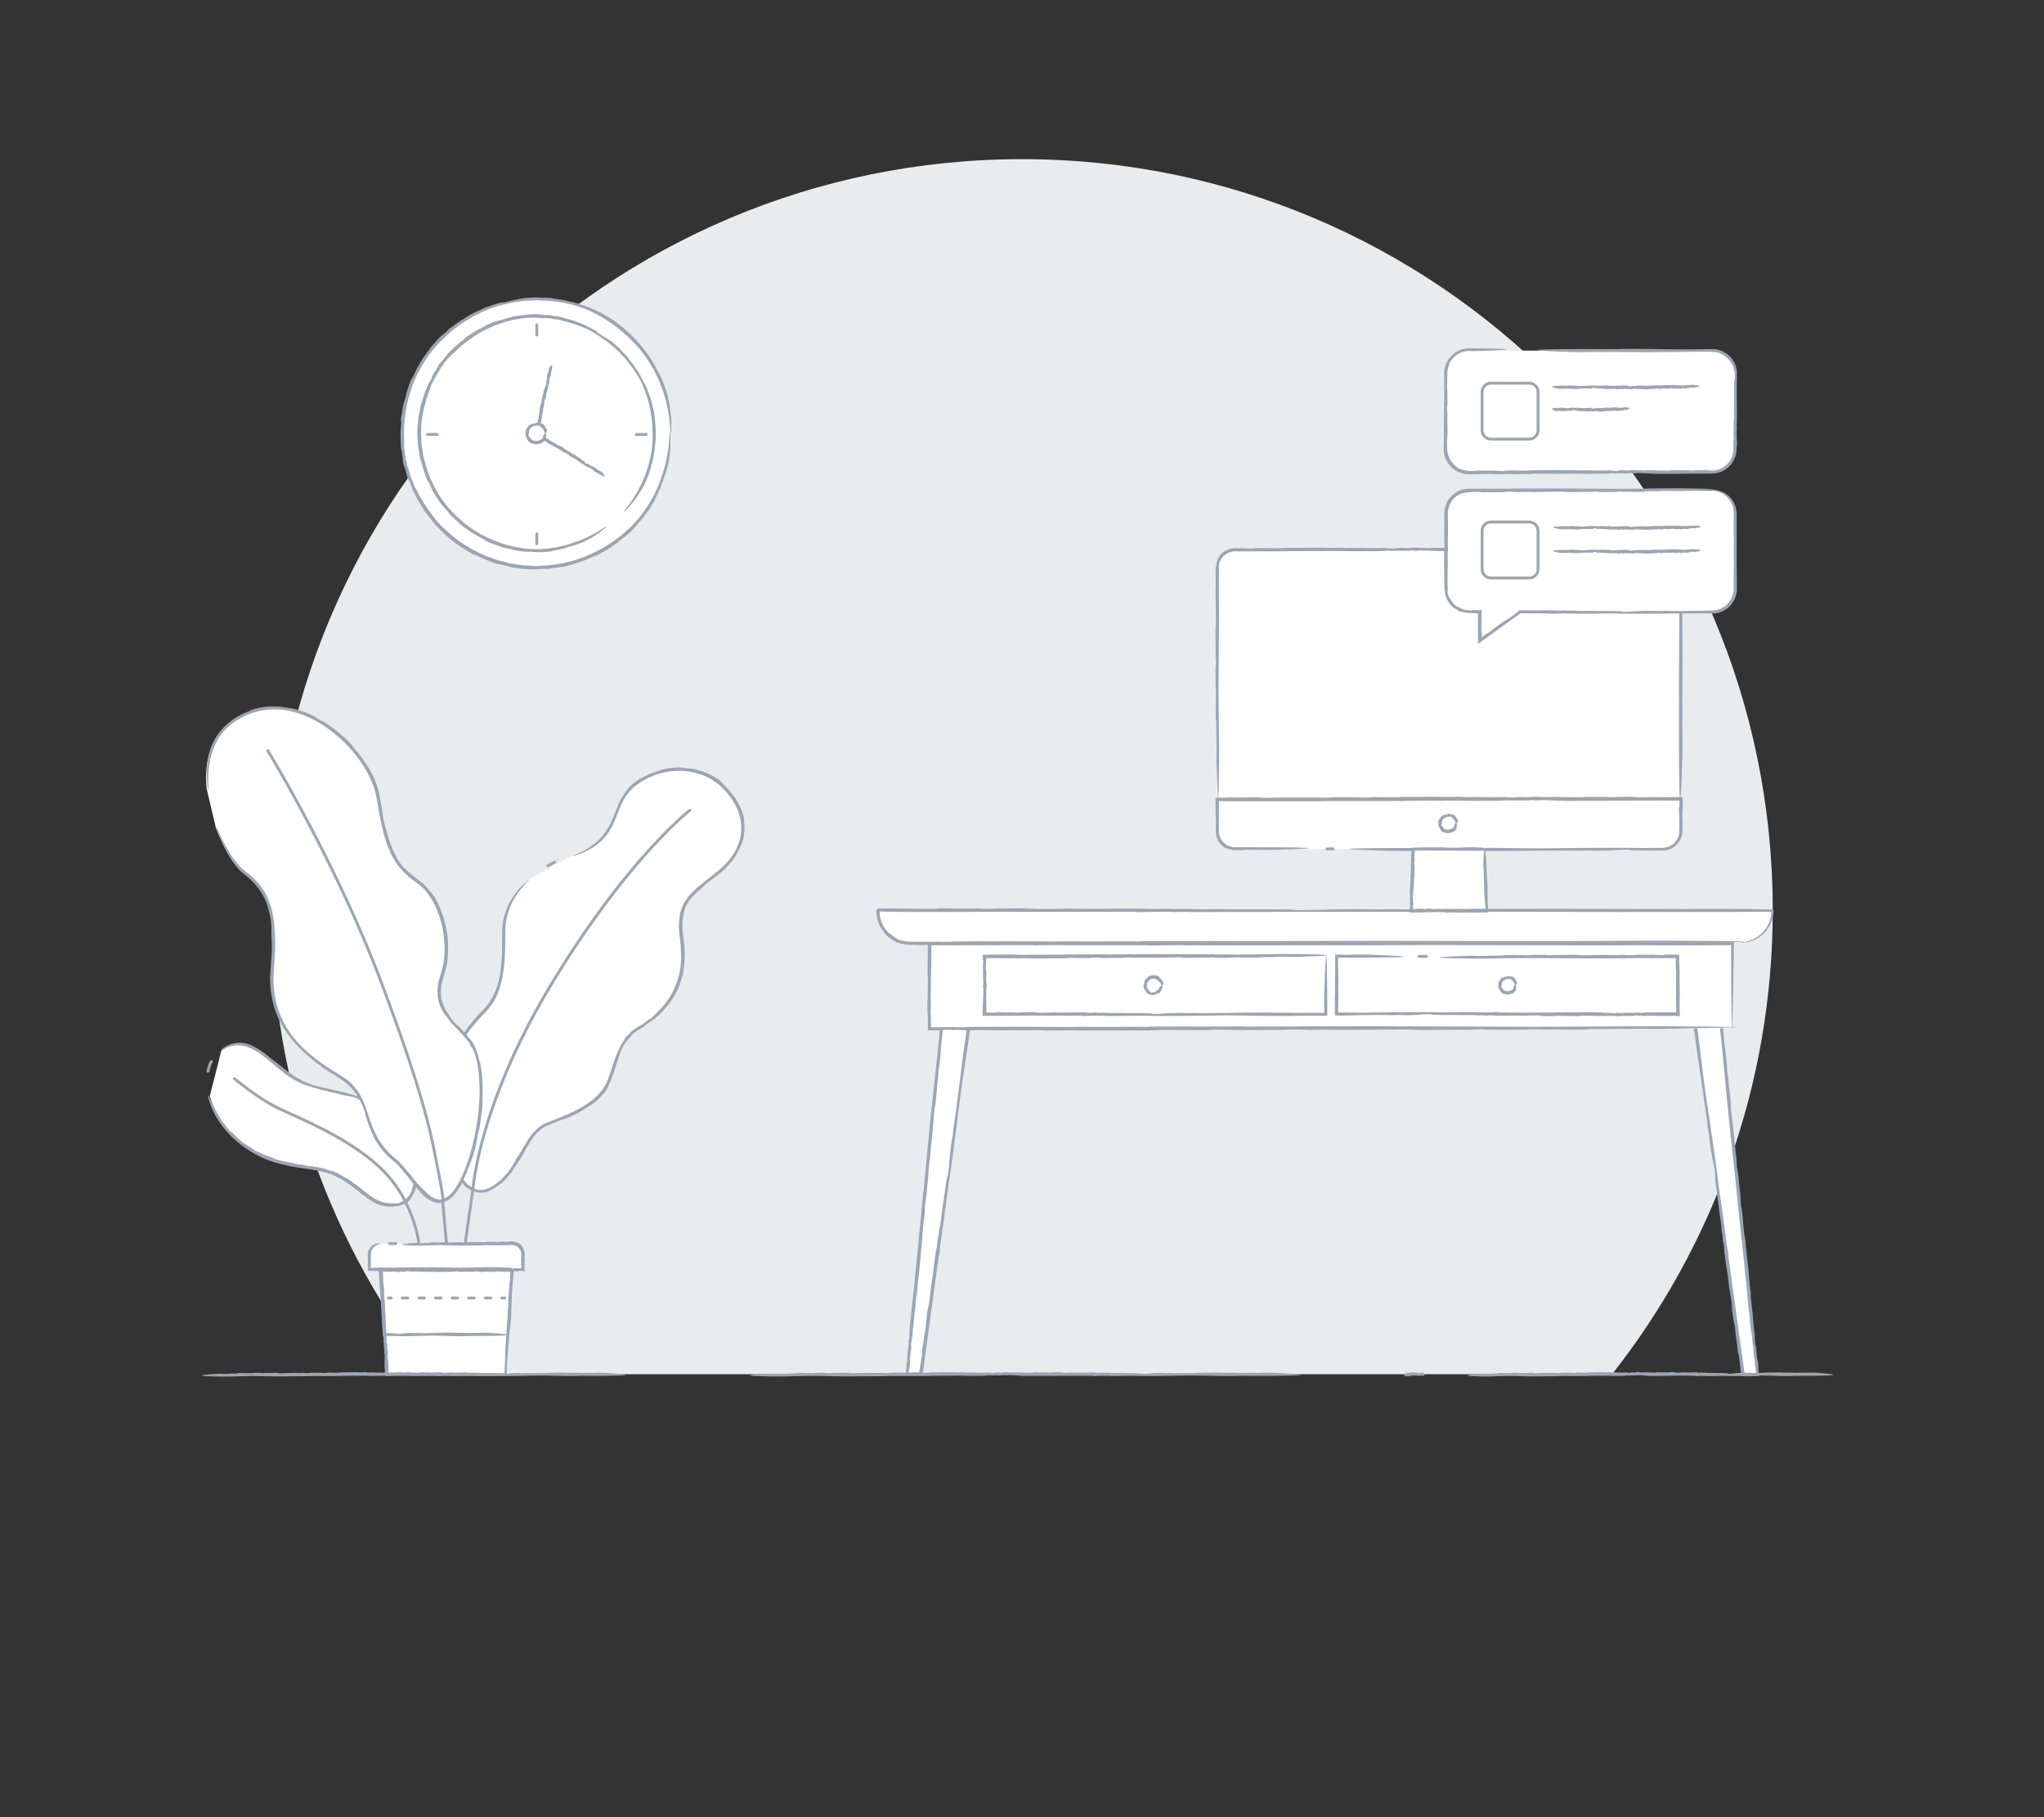<svg xmlns="http://www.w3.org/2000/svg" xmlns:xlink="http://www.w3.org/1999/xlink" viewBox="0 0 720 640" xmlns:v="https://vecta.io/nano"><rect x="0" y="0" width="720" height="640" fill="#333333" stroke="none"/><style><![CDATA[.F{fill:#fff}.G{fill:#9ca5b2}]]></style><g fill="#e8ecef"><path d="M567.85 484c35.44-45 56.6-101.78 56.6-163.5 0-146.05-118.4-264.44-264.44-264.44S95.56 174.45 95.56 320.5c0 61.72 21.15 118.5 56.6 163.5h415.7z"/><circle cx="360" cy="320.5" r="264.44" opacity="0"/></g><path d="M460.04 299.1h-24.97c-3.56 0-6.45-2.9-6.45-6.45v-11.28h163.44v11.28c0 3.56-2.9 6.45-6.45 6.45h-110.5" class="F"/><path d="M430.97 280.93l.88.03c-.02-.01-.24-.03-.88-.03zM546 299.55l-.2.01.2-.01zm-80.92-17.45h0z" class="G"/><path d="M522.82 299.1h-24.96l-.88 21.64h26.73z" class="F"/><path d="M509.27 299.53l-.24-.03c0 .02.06.03.24.03zm13.9 19.27c0-.02-.01-.04-.01-.06 0 .04.01.06.01.06zm-23.38-20.44c.03 0 .05-.01.07-.01l-.07.01z" class="G"/><circle cx="510.26" cy="290.05" r="2.95" class="F"/><path d="M512.38 292.7h-.06c.01 0 .02.01.06-.01zm-1.22-5.93h0zm-.8 5.5h0l.01-.01z" class="G"/><path d="M428.62 280.7v-80.73c0-3.54 2.9-6.4 6.45-6.4H585.6c3.56 0 6.45 2.87 6.45 6.4v80.73" class="F"/><path d="M428.2 233.32l.03-.85c-.01.01-.03.23-.03.85zm164.3-21.52c0 .07.01.14.01.2v-.2zm-163.14-11.63v.05l.01.22-.01-.27z" class="G"/><path d="M142 437.98h38.3a3.93 3.93 0 0 1 3.93 3.93v5.34h-54.1v-5.34a3.93 3.93 0 0 1 3.93-3.93" class="F"/><path d="M158.47 437.54l.3.03c0-.01-.08-.03-.3-.03zm-15.9 10.16h-.07c.05-.01.07-.01.07-.01zm27.44-8.98h-.02c-.03 0-.05.01-.08.01l.1-.01z" class="G"/><path d="M180.25 447.25h-46.12l2.2 36.9h41.73z" class="F"/><path d="M157.17 447.68l-.42-.03c.02.01.12.03.42.03zm20.63 33.04v-.1.1zm-36.77-34.22h.12-.13z" class="G"/><path d="M178.9 469.94l1.35-22.7h-46.12l1.35 22.7z" class="F"/><path d="M179.6 450.7l.06-.34c-.02.01-.04.1-.06.34zm-28.7 18.8h.08c-.06 0-.08 0-.08.01zm19.35-23h.12z" class="G"/><path d="M202.27 300.83c19.3-6.88 9.6-19.87 25.76-27.46 10.52-4.93 20.68-2.17 26 2.6 9.46 8.46 11.85 21.25-.9 31.5-9.5 7.64-14.84 10.23-13.02 23.37 1.67 12.02-1.34 23.37-15.36 31.38-6.8 3.88-7.35 11-10.04 18.13-2.98 7.9-11.33 11.58-22 15.6-7.77 2.92-9.35 16.02-18.36 22.03-4.24 2.83-7 2.05-10-.33s-9.57-15.5-7-32.7c2.42-16.27 5.13-20.22 13.7-29.38 6.5-6.94 6.32-17.93 6.34-27.04.02-7.43 3.18-13.62 8.67-18.58" class="F"/><path d="M242.24 270.5l.97.16c-.02-.03-.26-.08-.97-.16zm-84.57 109.6l.03-.23-.03.23zm102.3-82.5c.01-.02.01-.03.02-.05l.1-.22-.1.27z" class="G"/><path d="M73.9 386.06c1.9 6.57 6.6 13.32 12.38 17.44 11.46 8.14 23.2 6.58 30.95 9.7s12.03 9.7 17.77 10.96c4.53 1 7.6.02 9.17-1.88 3.87-4.72 4-18.48-6.6-28.5s-22.64-7.83-32.95-13.47S88.3 363.1 77.97 370" class="F"/><path d="M90.27 405.45l.4.26c0-.02-.1-.1-.4-.26zm20.87-22l-.1-.02.1.02zm-3.7 28.28c-.06 0-.1-.01-.14-.01l.14.01z" class="G"/><path d="M72.76 277.66c-.87-9.68 1.44-19.2 9.94-24.47 22.04-13.65 48.2 10.86 50.7 28.13 2.5 17.28 5.66 23.62 13.7 29.08 8.02 5.46 12.54 21.57 8.5 33.42-4.04 11.86 5.38 16.88 9.64 22.9 9.54 13.5.95 48.6-6.88 54.88-7.2 5.77-12.6-7.28-19.55-12.97-12.3-10.1-7.25-22.14-19.18-29.25-15.43-9.18-25.4-20.14-23.82-38.6 1.5-17.4-.37-26.46-9.84-33.46-3.36-2.48-7.22-8.5-9.92-15.76" class="F"/><path d="M112.57 253.4l.9.57c-.01-.02-.23-.17-.9-.57zm-7.45 115.5l-.18-.18.18.18zm28.46-81.84c0-.02-.01-.04-.01-.06l-.06-.27.07.33z" class="G"/><g class="F"><circle cx="189.09" cy="152.7" r="47.42"/><path d="M218.97 190.04l-.64.43c.02.01.18-.1.64-.43zm-17.24-83.47c.06.01.13.03.18.04l-.18-.04zM334.9 331.7l-15.5 152.27h4.98l20.88-152z"/></g><path d="M330.7 377.42l-.12.82c.02-.02.06-.22.12-.82zm6.46 10.36c.01-.06.01-.14.02-.2l-.02.2zm-10.9 21.48v-.04l.01-.2-.01.25z" class="G"/><path d="M603.4 331.7l15.5 152.27h-5l-20.88-152z" class="F"/><path d="M608.46 377.33l.05.82c.02-.01.01-.22-.05-.82zm-8.22 10.57l-.03-.2.03.2zm10.3 21.5v-.04l-.03-.2.03.25z" class="G"/><path d="M612.9 332.14h-292a11.55 11.55 0 0 1-11.55-11.55h315.1a11.55 11.55 0 0 1-11.55 11.55z" class="F"/><path d="M521.16 332.57l-1.65-.03c.01.01.12.02.38.02l1.27.01zm-12.02-12.43l.4-.01-.4.01zm-52.2 11.26h.01z" class="G"/><path d="M327.45 332.28h282.78v29.9H327.45z" class="F"/><path d="M521.05 362.63l-1.6-.03c.01.01.12.02.37.02l1.23.01zm-10.62-30.8l.38-.01-.38.01zm-51.8 29.62h.1l.42-.01-.5.01z" class="G"/><path d="M507.76 336.82h83.22v20.35H470.76v-20.35h23.74" class="F"/><path d="M545.96 336.38l.7.03c-.01-.01-.2-.03-.7-.03zm-63.73 21.24c-.05 0-.1.01-.16.01.1 0 .14 0 .16-.01zm90.47-20.07h-.04c-.06 0-.12.01-.18.01l.22-.01z" class="G"/><circle cx="531.26" cy="346.99" r="2.83" class="F"/><path d="M533.3 349.55h-.06c.01.01.03.02.06 0zm-1.17-5.72h.01zm-.77 5.25h0l.01-.01z" class="G"/><path d="M346.72 336.82h120.23v20.36H346.72z" class="F"/><path d="M426.85 337.25l-.72-.03c.01.01.2.03.72.03zm2.13 19.48c.06 0 .12-.01.17-.01-.12 0-.15 0-.17.01zm-30.18-20.65h.04c.06 0 .13-.01.2-.01l-.23.01z" class="G"/><circle cx="406.22" cy="346.99" r="2.83" class="F"/><g class="G"><path d="M407.72 345.12l-.01-.05c-.01.02-.01.03.01.05zm-.87 4.18h0zm-.45-5.87h0v-.01zm129.14 140.1l.33.03c0-.01-.08-.02-.33-.03zm83.6-.02c.03 0 .06 0 .08-.01-.06 0-.07.01-.08.01zm-70.75 1.2c-.05 0-.08.01-.1.01h.1zm-52.72-1.18l.02.03c0-.01-.01-.02-.02-.03zm4.58-.02zm-3.88 1.2h0zm-204.3-1.18l.5.03c-.01-.01-.14-.02-.5-.03zm125.8-.02c.04 0 .08 0 .12-.01-.08 0-.1.01-.12.01zm-106.5 1.2h-.03c-.04 0-.1.01-.13.01h.16zm-218.7-1.18l.38.03c0-.01-.1-.02-.38-.03zm96.74-.02c.03 0 .06 0 .1-.01-.06 0-.08.01-.1.01zm-81.88 1.2c-.05 0-.1.01-.12.01h.12z"/><path d="M88.02 484.6c5.12.04 6.47.2 11.78.14l7.7-.04c1.17-.13 3.25 0 4.64-.1l.54.07c.48-.04 1.04-.06 1.52-.02l-.03.02c.7-.05 1.52-.02 1.88-.05l-.03.02.87-.01-.15.03c1.25-.06 2.53-.06 3.66-.04l-.1-.1c2.42.1 3.3-.08 5.5.03l-.03.02c2.76-.23 4.37.16 7.2-.06-.36.03.15.04.12.07 1.3-.02 2.7-.04 2.73-.2.96 0 .78.05.9.12-.01-.08.82-.1 1.57-.1l-.34.03 2.14-.03-.42-.14c1.13.04.3.17 1.37.14l-.01-.12c1.57.02 2.5.2 4 .3 6.3.05 13.08-.25 18.95-.04l.26.1c.1.13 1.62-.2 1.84-.07l.68-.06c.2.02.6.05.26.08.63.01.65-.02 1.1-.05l.68.08c2.5.06 4.6-.1 7.23-.06 3.15.16 9.07.01 12.5-.07 4.8-.2 10.38.32 15.3.1.16.02.57-.02.57-.04l4.5.02s21.8.05 5.24-1.02l.1-.03c-2.46-.07-4-.08-5.7.06-.27-.17-2.02-.02-2.6-.07l.05-.01c-1.5.13-3.1-.1-4.54.01.06-.01.1-.06.42-.06-1.05.02-2.5.06-2.57-.04-2.52.03-6.03-.02-7.65.14l.1-.03c-.92.1-1.2.02-2.22.07-.06-.01-.13-.02-.12-.03-1 .1-2.92.02-3.73.06l-.05-.07-2 .02.75.01c-.26.18-1.5-.12-2.96 0-1.35-.02-2.75.38-4.15.3-.67.1.6-.14-.4-.07-.03-.1.47-.06.2-.14-.98.05-1.6-.1-2.83-.03l-.05-.07c-1.58.14-3-.1-4.04.03-1.63.06-1.1-.22-2.8-.08l-.66-.1c-.73-.02-.52.12-1.33.07.05-.06-1.02-.05-.55-.1-1.83-.1-3.7.14-6.1-.03-.52.12-1.73.05-2.12.14-.06-.05-2.43-.01-1.07-.13.12-.01.32-.01.3.01l.16-.07c-1.37-.14-2.5.08-3.85.05.4.02.94.02.58.07l-1.26-.01.26-.06-1.88-.04.26.08c-.92-.04-1.24-.17-2.28-.06-.47.06.87.1-.1.13l-4.64-.15c.15.1-.28.08-.7.1l-.05-.07c-1.66.1-.6-.16-2.26-.08l.15-.05-.44.16c-1.5.15-.8-.15-2.46.05.65-.01.3.16-.5.13l.2-.07c-.45.02-.6.05-.9.03.27-.04.14-.1-.52-.1l.44-.1-1.24.13c-.96-.08-2.48.02-2.87-.08 0 0-2.06-.05-2.53.06.4-.07-.72-.1-.4-.18-.53.08-2.1.14-2.74.06l.12-.01c-2.33-.1-4 .12-6.08.01.1.1-1 .04-.74.15-2.17.1-3.95-.23-4.73.12-1 .02-1.17-.08-1.68-.1l.23-.02-3.75.02c-.68.03-.8.2-2.02.15.4-.06-.1-.05-.56-.05.3-.01.38-.03-.22-.08-.08.02-.22.03-.34.04-.01-.01-.03-.01-.02-.02-.77.02-.63.04-.28.05-.02.01.01.02.12.04-.8-.08-2.22.01-2.3-.1-2.3.03-3.95.14-5.86.18-.22-.06.23-.1.8-.13l-1.36.02c.01-.08.78-.05 1.2-.06-1.62-.13-3.34.13-5.23.01l-.4.06-.1-.01c.01.03-.42.08-.7.1-.27-.07.02-.16-.92-.16-.74-.07-2.1.03-3.08.07.52.01.36.05.13.08-.47 0-.74-.07-1.1-.04l-.05-.1c.18.1-1.23.1-1.4.13-.27-.07.73-.06.85-.1l-2.83.01c-1 .07.18.1-.3.17-.9.02-1.75.08-2.77.03l.32.08c-1.67.07-2.66.06-3.8-.03-12.42.68-2.62.93-2.62.93 4.9.2 7.42-.03 13.24-.1z"/></g><path d="M603.02 172.74h-85.54c-4.5 0-8.15 3.65-8.15 8.15v26.5c0 4.5 3.65 8.15 8.15 8.15h3.8v10.13l14.22-10.13h67.53c4.5 0 8.15-3.65 8.15-8.15v-26.5c0-4.5-3.65-8.15-8.15-8.15z" class="F"/><path d="M561.86 173.17l-.74-.03c.01.02.2.03.74.03zm33.4 41.93c.06 0 .12-.01.18-.01-.13 0-.17 0-.18.01zm-62.2-43.1h.04c.06 0 .13-.01.2-.01h-.23z" class="G"/><path d="M529.9 123.5h-12.4c-4.5 0-8.15 3.65-8.15 8.15v26.5c0 4.5 3.65 8.15 8.15 8.15h85.54c4.5 0 8.15-3.65 8.15-8.15v-26.5c0-4.5-3.65-8.15-8.15-8.15H541.4" class="F"/><path d="M509.77 144.06l-.03.68c.01-.02.03-.2.03-.68zm86.33-20.1c-.05 0-.1.01-.16.01.1 0 .15-.01.16-.01zM516.87 167h-.23.23z" class="G"/><g class="F"><use xlink:href="#B"/><use xlink:href="#B" y="-48.9"/></g><path d="M591.16 136.84l-.13-.03c0 .01.03.03.13.03zm-33.7.01c-.01 0-.02 0-.03.01.02 0 .02 0 .03-.01zm28.52-1.2c.02 0 .03-.01.04-.01l-.04.01zm5.64 50.72l-.13-.03c0 .01.03.03.13.03zm-33.7.02c-.01 0-.02 0-.03.01.02 0 .03 0 .03-.01zm28.53-1.2h0c.02 0 .03-.01.04-.01h-.04zm5.17 9.5l-.13-.03c0 .02.03.03.13.03zm-33.7.03c-.01 0-.02 0-.03.01.02-.01.03-.01.03-.01zm28.53-1.2h0c.02 0 .03-.01.04-.01l-.04.01zm-16.42-48.82l-.07-.03c.01.01.02.03.07.03zm-17.68.02c-.01 0-.01 0-.02.01.01-.01.01-.01.02-.01zm14.97-1.2h0c.01 0 .02-.01.02-.01l-.02.01z" fill="#8f99a8"/><g class="G"><path d="M222.8 118.6l.47.44c-.23-.26-.38-.37-.47-.44zm-81.65 37.26c.05.83.02 1.67.17 2.46.04-.3.17.54.32 1.4l-.06.1c.65 3.3-.1 1.28.8 4.52l.25.55c.9 2.88.23 1.64 1.56 4.73-.47-1.24-.06-.64.47.9l-.2-.36.7 1.66c-.27-.47-.22-.2.37.98l-.47-.77 1.2 2.2.7 1.46.9 1.47 1.24 2.14s.12.23.37.55l.92 1.24 1.83 2.28c-.62-.58.9 1.14.4.7l1.9 1.94.56.6.57.53.9.87-.2-.16 2.48 2.22 2.44 1.8c.77.6 1.62 1.08 2.46 1.6l2.6 1.6c-.13-.16 1.86.86 1.42.52l2.83 1.32 2.53.98c.78.28 1.45.6 2.07.72.62.14 1.13.23 1.54.24l3.27.88-.47-.05 4.1.6c1.07.16 2.04.13 3.43.23 1.38.02 1.6-.03 4.07-.16-.8.1.2.04 1.14-.01-.6.04-.77.07.45.05.17-.03.43-.05.68-.08.01 0 .06.01.04.01l.55-.08c.03-.01-.03-.02-.25-.02 1.6-.12 4.42-.67 4.63-.58 4.53-1.06 7.7-2.17 11.14-3.9.42-.14-.38.3-1.38.8l2.46-1.2c.02.08-1.4.73-2.16 1.1 3.03-1.26 6-3.1 9.1-5.34l.6-.53.2-.13c-.03-.02.63-.57 1.08-.92.45-.3.08.15 1.48-1.13a36.21 36.21 0 0 0 2.17-2l2.16-2.48c-.72.78-.52.5-.23.14.64-.7 1.07-1.05 1.46-1.67h.1c.02-.15 1.45-2.07 1.6-2.35.38-.4-.83 1.2-.93 1.43 2.27-3.05 1.16-1.5 3.16-4.75 1-1.77-.27.27.16-.6.5-.75.8-1.58 1.2-2.4.38-.83.8-1.68 1.26-2.6-.1.2-.24.37-.35.55 1.18-3.13 1.9-5 2.47-7.18l.5-2.15c.1-.68.17-1.34.25-1.94.13-1.22.3-2.27.34-3.2v-3.94c-.06-1.65-.2-1.53-.26-.63-.12.9-.26 2.54-.36 3.96-.03.72-.15 1.36-.24 1.84l-.13.77c-.7 4.77-1.95 8.22-3.3 11.84l-1.26 2.7c-.23.46-.4.95-.68 1.4l-.83 1.4c-1.07 1.96-2.52 3.96-4.3 6.2l-2.35 2.55c-.72.78-1.5 1.37-2.17 2-.7.6-1.3 1.22-1.98 1.7l-1.98 1.44c-2.63 1.87-5.46 3.58-10.27 5.6-1.18.4-2.34.9-3.57 1.26l-3.7.97c-2.52.44-5.03.92-7.47.95-.58.06-1.26.1-2.02.16-.75.02-1.56-.06-2.4-.1l-2.47-.12-2.24-.28-1.04-.23-1.5-.2c-.5-.1-1-.25-1.45-.4l.06-.01c-1.37-.32-2.93-.68-3.58-.92h.06l-1.6-.58.3.07-2.62-.9-.83-.4-3.17-1.54.13.16c-4.07-2.5-5.65-3.33-8.84-6.24l.06.02c-4.18-3.44-5.95-6.17-9.04-10.7.15.2-.22-.43-.18-.4l-1.02-1.64-.78-1.54c-.47-.9-.8-1.52-.9-1.5-.42-.85-.56-1.2-.6-1.4-.04-.18-.01-.16-.02-.3-.07.04-.66-1.5-1.17-2.88l.26.63c-.55-1.3-.85-2.7-1.22-4.05l.07.84c-.52-2.2.03-.6-.55-2.67l-.1.05c-.23-1.54-.36-2.77-.5-3.98-.1-.6-.08-1.2-.08-1.86l-.03-2.07c-.2-6.22.8-12.72 3.08-18.67 2.26-5.95 5.78-11.3 9.88-15.4l.4-.32c.2-.12 2.22-2.3 2.62-2.53l.96-.95c.32-.2.97-.67.45-.24 1-.74 1-.78 1.7-1.35l1.12-.74c1-.7 2.06-1.26 3.04-1.88.97-.65 2-1.14 3.04-1.65 2.03-1.1 4.25-1.88 6.7-2.73 3.02-.72 7.4-1.85 11.96-1.9l1.7-.1 1.7.07 3.3.15 4.47.63 1.3.3c4.68.9 9.48 3 13.82 5.76 4.35 2.78 8.25 6.25 11.45 9.9.22.23.7.88.73.86l1.33 1.78c.44.6.9 1.17 1.27 1.83l1.15 1.9c.37.64.8 1.25 1.1 1.93l1.64 3.4.86 2.3c1.34 3.28 2.17 7.6 2.67 10.9.3 3.33.46 5.67.6 5.1.06-.28.1-1.3.1-3.28 0-.5.01-1.06-.02-1.68l-.5-4.5c-.16-.88-.4-1.82-.6-2.84l.08.2c-.5-2.45-1.33-4.3-1.93-6.05-.7-1.7-1.52-3.13-2.3-4.65-.15-.53-2.06-3.53-2.7-4.5l.08.08c-.98-1.16-1.84-2.48-2.82-3.67-1.03-1.15-2-2.36-3.1-3.33.04.04.1.05.18.1-1.5-1.38-3.3-2.96-3.35-3.1l-3.3-2.46c-1.2-.8-2.48-1.52-3.68-2.26-1.22-.7-2.5-1.22-3.57-1.74-1.08-.55-2.1-.84-2.88-1.1l.22.05a31.94 31.94 0 0 1-2.05-.69c-.3-.1-.6-.23-.95-.34l-1.28-.3c-.1-.04-.25-.08-.22-.08-.5-.1-1.1-.24-1.76-.4-.65-.16-1.35-.36-2.06-.44l-3.58-.54-.1-.08c-1.34-.1-2.68-.14-4.02-.2l1.5.1c-.27.08-1.02.01-2.08-.08s-2.42.01-3.88.12c-1.37 0-2.73.34-4.1.64l-2.05.42c-.68.18-1.35.38-2.04.53-1.28.42 1.1-.43-.82.13-.1-.08.9-.3.37-.24-.95.28-1.76.4-2.6.68-.83.28-1.7.58-2.84 1.03l-.12-.04-1.1.44-1.03.5-1.95.9c-1.28.53-2.32 1.2-3.2 1.8-2.8 1.75-2 1-4.7 3.14-.37.24-.76.47-1.13.73-1.1.98-.7.8-1.94 1.86.03-.1-1.56 1.35-.9.66-.73.57-1.3 1.33-1.96 2.02-.62.72-1.3 1.42-1.92 2.23-1.18 1.65-2.55 3.33-3.8 5.42-.22.5-.67 1.24-1.1 1.97-.36.76-.7 1.5-.84 1.87-.05.05-.6 1.15-.97 1.93-.2.38-.3.7-.35.77-.02.06-.01-.17.27-.8.1-.22.28-.6.28-.56l.08-.33c-.72 1.2-1.07 2.43-1.48 3.62l-.6 1.8c-.2.62-.3 1.26-.5 1.93.23-.78.5-1.84.36-1.12l-.65 2.47.07-.53-.5 1.84c-.15.62-.22 1.25-.33 1.88l.15-.5-.42 2.18c-.1.65-.28 1.33-.24 2.4.01.95.2-1.75.12.2l-.15 2.07c-.03.75-.16 1.55-.1 2.37.01.9.04 1.74.07 2.57z"/><path d="M142.4 164.36h0l-.12-.27zm88.33-16.73l-.54-3.44-.92-3.54c-.33-1.15-.8-2.2-1.15-3.16-.34-.97-.76-1.76-1.1-2.36l.1.16-.84-1.62c-.22-.48-.45-1-.95-1.72l-.08-.18-1.8-2.78-1.84-2.45v-.1c-.7-.9-1.52-1.7-2.27-2.54l.85.95c-.22-.1-.63-.6-1.2-1.3-.56-.7-1.44-1.46-2.38-2.26-.82-.82-1.84-1.42-2.84-2.06l-1.48-.97-1.53-.92c-1.02-.52.93.4-.56-.43 0-.1.7.36.38.07l-1.94-1.16-2.3-1.12-.05-.1-.9-.4-.9-.33-1.7-.65c-1.07-.46-2.1-.73-2.98-.9l-2.26-.65c-.47-.12-.96-.23-2.4-.37l-1.1-.27c-.6-.1-.84-.1-1.08-.07-.24.01-.5.02-1.2-.04.1-.06-1.74-.14-.93-.16-3.13-.3-6.36.15-10.43.8-.85.3-2.88.74-3.5 1.05-.13-.06-3.93 1.34-1.78.45.2-.08.52-.2.5-.16l.24-.16c-2.3.62-4 1.58-6.07 2.6.63-.28 1.45-.7.92-.38-.65.3-1.3.64-1.92 1l.37-.27a38.96 38.96 0 0 0-2.8 1.61l.4-.18c-1.34.82-1.9 1.03-3.25 2.18-.6.54 1.25-.82-.06.2a39.48 39.48 0 0 0-5.91 5.32c.23-.13-.25.4-.72 1l-.1.02c-1.7 2.3-.82.7-2.4 3.04l-.2.48c-.64 1.1-.85 1.38-1.07 1.7-.22.3-.47.65-1.06 1.95.54-1 .38-.4-.27.82l.1-.35-.65 1.38c.15-.43.01-.26-.45.76l.23-.72c-.26.66-.5 1.33-.73 2-.7 1.5-1.4 4-1.66 4.63 0 0-.24.85-.47 1.8-.2.96-.4 2.03-.4 2.44.05-.7-.3 1.2-.28.65l-.37 4.7v-.2c-.15 2 .07 3.72.16 5.38.02.83.23 1.63.34 2.46l.38 2.56c.04-.18.47 1.67.46 1.2a51.65 51.65 0 0 1 .67 2.55l.74 2.18c.23.66.44 1.25.64 1.74.24.48.48.85.7 1.12.72 1.45.8 1.8 1.13 2.54 1.5 2.48 1.95 3.33 3.34 5.12.75.9.9 1.02 2.3 2.57-.5-.46.08.17.6.75-.34-.36-.47-.46.2.33.1.1.27.25.42.4 0 .01.03.04.01.03.44.5.66.64.7.66.03.01-.13-.12-.34-.35.03.02 0-.03-.1-.18.9 1 2.8 2.55 2.83 2.75 3.1 2.43 5.5 3.9 8.47 5.3.3.2-.4-.08-1.27-.47l2.1 1c-.05.06-1.22-.54-1.87-.83.6.33 1.24.64 1.9.95.65.3 1.3.63 2 .85l2.15.74c.37.13.73.28 1.1.4l1.16.33.67.1.18.06c0-.04.7.1 1.18.2.2.1.2.13.32.2s.4.17 1.2.27c1.25.25 3.57.58 5.24.53-.9-.06-.6-.08-.22-.1.8.04 1.26.13 1.88.13l.06.08c.05-.03.5-.01.98-.03.6-.02 1.27-.06 1.42-.08.46.06-1.24.1-1.44.15 1.6-.03 2-.07 2.4-.1s.8-.04 2.4-.23c1.7-.3-.32-.05.48-.24 1.5-.22 2.93-.55 4.62-.92l-.55.05c2.73-.74 4.32-1.3 6.12-1.94 4.82-2.18 7-4.16 8.1-5 1.07-.9.92-.93.27-.53-.67.36-1.84 1.1-2.87 1.74-1.04.6-1.95 1.07-1.95 1.07-3.62 1.83-6.53 2.86-9.68 3.7a44.33 44.33 0 0 1-5.1 1c-1.86.22-3.95.42-6.37.24-1.06-.08-2.03-.06-2.9-.22l-2.45-.4-1.1-.2c-.35-.1-.7-.2-1.04-.28l-2-.54c-.67-.15-1.3-.4-1.96-.66l-2.1-.78c-.75-.26-1.48-.7-2.32-1.07-.83-.4-1.75-.8-2.67-1.4-.88-.56-1.83-1.07-2.7-1.7l-2.6-1.93c-1.62-1.42-3.26-2.82-4.6-4.4-.35-.34-.76-.76-1.18-1.22l-1.2-1.6c-.4-.56-.86-1.1-1.23-1.68l-1.03-1.6-.4-.8c-.48-.64-.88-1.5-1.2-2.23l.04.04c-.56-1.05-1.15-2.26-1.33-2.82l.04.04-.5-1.35.1.22c-.86-1.9-1.28-4-1.75-5.83l-.05.17-.38-2.6c-.1-.76-.27-1.42-.3-2.08-.06-1.33-.2-2.6-.15-4.42l.02.05c-.07-2.3.16-4.12.5-5.93.33-1.76.75-3.53 1.35-5.74-.05.23.16-.38.17-.33.64-2.1 1.6-4.22 1.46-4.32.67-1.45.62-1.15.76-1.3-.08-.03.52-1.28 1.15-2.36-.1.17-.18.34-.26.5a41.3 41.3 0 0 1 1.87-3.04l-.5.5c1.1-1.55.4-.3 1.43-1.8l-.1-.05c1.6-2.08 2.77-3.12 4.64-4.83 3.8-3.63 8.4-6.7 13.4-8.7 4.98-2 10.3-2.93 15.2-2.76l.43.1c.18.14 2.7-.05 3.07.08.38-.02.76.04 1.14.08.3.07.98.2.4.14 1.04.16 1.07.15 1.82.22l1.1.25c4.02 1 7.42 2.03 11.3 4.08 2.2 1.4 5.46 3.37 8.22 6.06l1.07.96.97 1.05c.63.7 1.3 1.36 1.88 2.06 1.08 1.45 2.2 2.72 2.9 3.97 2.28 3.3 3.94 7.4 4.93 11.63l.38 1.6c.13.53.16 1.08.25 1.6.13 1.08.35 2.14.4 3.2l.16 3.2c.05.53.02 1.05.02 1.57s0 1.04-.03 1.55a4.62 4.62 0 0 0-.03.58v.38a40.17 40.17 0 0 1-1.35 7.37s-.58 2.2-1.72 4.95c-1.1 2.77-2.95 5.98-4.6 8.28-1.63 2.3-2.94 3.8-2.5 3.54.2-.14.87-.7 1.98-1.95 1.12-1.25 2.72-3.2 4.5-6.26l-.06.18a34.38 34.38 0 0 0 2.27-4.87c.27-.73.52-1.42.7-2.12.2-.7.38-1.38.52-2.1.34-.4.78-3.37.97-4.33v.1c.24-2.55.7-5.26.4-7.74.02.1.07.15.1.72l-.3-4.43z"/><path d="M154.32 128.9h.01l.1-.23zm-2.02 43.84c-.01-.03-.03-.06-.04-.08l-.16-.27c.07.12.12.24.2.35zm36.78-54.28c.28 0 .5-.22.5-.5v-3.5c0-.28-.22-.5-.5-.5s-.5.22-.5.5v3.5a.5.5 0 0 0 .5.5zm0 69.07c-.28 0-.5.22-.5.5v3.5c0 .28.22.5.5.5s.5-.22.5-.5v-3.5c0-.28-.22-.5-.5-.5zm38.55-34.03c.28 0 .5-.22.5-.5s-.22-.5-.5-.5h-3.5c-.28 0-.5.22-.5.5s.22.5.5.5h3.5zm-77.1-1c-.28 0-.5.22-.5.5s.22.5.5.5h3.5c.28 0 .5-.22.5-.5s-.22-.5-.5-.5h-3.5zm40.17-11.35h0l-.04-.04z"/><path d="M204.38 162.8l.07.14c.37.3.8.38 1.2.67.42.45 1.46.92 2.05 1.18.87.32 1.5 1.3 2.4 1.6.02.03.1.04.1.03l.72.46s3.5 2.22 1.38-.34l.03-.01c-.36-.3-.6-.47-.95-.52.05-.17-.32-.22-.38-.32h.02c-.3-.04-.44-.4-.74-.45.02-.01.05-.04.1-.01-.18-.1-.43-.2-.4-.3-.42-.23-.96-.62-1.3-.64h.03c-.2 0-.2-.1-.4-.16 0-.02-.01-.03-.01-.03-.22-.01-.48-.28-.63-.32l.03-.06-.33-.2.1.1c-.14.13-.18-.25-.48-.3-.2-.15-.64.05-.82-.17-.15.01.17-.06-.03-.1.05-.08.1 0 .1-.1-.18-.06-.2-.24-.44-.3l.03-.07c-.33-.04-.43-.38-.67-.38-.3-.1-.06-.3-.4-.34l-.05-.15c-.1-.1-.15.05-.25-.07.04-.05-.14-.14-.03-.15-.24-.27-.67-.25-.97-.63-.15.05-.3-.13-.42-.1.02-.05-.4-.25-.1-.2.02 0 .06.03.04.04l.06-.05c-.15-.25-.44-.18-.65-.34.05.06.14.1.06.12l-.2-.13.07-.03-.28-.22v.1c-.13-.13-.1-.27-.34-.28-.1 0 .1.17-.08.1a5.74 5.74 0 0 0-.67-.59c-.02.1-.1.04-.17.01l.03-.07c-.32-.08-.01-.2-.32-.3l-.1.06c-.32-.02-.05-.2-.42-.2.1.05-.04.17-.15.06l.07-.04c-.08-.03-.12-.02-.16-.06.06-.01.08-.08-.03-.13l.12-.03-.27-.01c-.1-.16-.4-.23-.42-.36 0 0-.3-.25-.44-.2.1-.02-.07-.15.03-.2-.13.01-.4-.1-.47-.22h.02c-.33-.3-.7-.3-1-.6-.03.08-.18-.07-.2.05-.4-.12-.52-.6-.82-.37-.17-.08-.15-.18-.22-.25l.05.01-.62-.36c-.13-.04-.23.08-.4-.07.1-.01.01-.05-.06-.1.05.02.08.01 0-.1-.02.01-.05.01-.08 0-.13-.07-.1-.04-.06.01-.01.01-.01.02 0 .05-.08-.15-.36-.22-.32-.32-.38-.2-.7-.28-1.04-.43-.01-.07.1-.07.2-.03l-.23-.12c.04-.07.15.04.23.07-.2-.27-.6-.22-.85-.5l-.1.01-.01-.02c-.02.03-.1.03-.16.01-.01-.1.1-.14-.07-.23-.04-.07-.13-.1-.23-.15.01-.02.02-.05.04-.07l-.1.01c.03-.25.1-.38.2-.52-.05-.5-.2-.72-.32-.83-.12-.1-.2-.1-.3-.04-.15.1-.23.36-.24.36-.27.47-.12.8-.48 1.37-.44.4-.64.35-1.13.64-.25.1-.53.18-.8.2-.13.14-.36.01-.52.08l-.05-.08c-.06.03-.13.04-.17-.01l.01-.02c-.1.03-.17-.02-.22-.01l.01-.02-.1-.03.03-.02c-.15.01-.3-.05-.4-.13l-.03.08c-.2-.22-.38-.13-.5-.4l.02-.01c-.4-.06-.23-.45-.58-.6.04.02.03-.04.05-.05-.1-.1-.17-.26-.34-.2-.05-.1.01-.1.07-.15-.07.03-.13-.05-.17-.14l.04.03c-.04-.08-.07-.16-.1-.24l-.12.1c0-.15.16-.08.1-.2l-.1.03c-.01-.2.15-.34.23-.52.01-.36.01-.74.1-1.12.1-.37.3-.72.62-.9l.08.04c.1.08.01-.26.1-.2l.02-.1c.03 0 .1 0 .07.04.06-.04.05-.06.07-.12l.1.02c.27-.1.42-.35.72-.42.38.04 1.03-.15 1.46-.12.3-.03.6.17.8.4s.4.47.65.6c0 .02.06.04.07.03.1.14.2.3.27.45-.01 0 .08.14.16.33.1.2.16.44.25.64.07.2.17.35.32.3.13-.04.37-.27.48-.97h.03c-.03-.4-.14-.65-.38-.83.13-.12-.15-.3-.16-.4h.02c-.24-.12-.22-.47-.48-.56.02 0 .05-.04.1 0-.14-.1-.34-.23-.3-.32-.33-.25-.84-.57-1.15-.5h.03-.02c.16-.44.3-.7.4-1.34.1-.4.16-.82.22-1.22-.08-.2.1-.5.05-.75l.1-.07c-.02-.08-.02-.18.03-.24l.02.01c-.03-.12.03-.24.02-.3l.02.01.02-.14.02.03c-.01-.2.03-.4.1-.58h-.1c.18-.36.03-.54.22-.85l.02.01c-.13-.48.3-.65.2-1.14.01.06.05-.01.07-.01.02-.2.06-.43-.1-.47.03-.15.08-.1.15-.12-.07-.02-.08-.15-.05-.27v.06l.05-.34-.15.04c.08-.17.18-.01.18-.2l-.1-.02c.08-.24.28-.35.42-.57.26-.98.2-2.1.6-2.98l.1-.02c.13.01-.13-.3-.01-.3l-.03-.12c.03-.03.07-.08.08-.02.03-.1.01-.1-.02-.18l.1-.1c.15-.38.07-.74.2-1.15.27-.46.32-1.42.35-1.97-.02-.8.67-1.56.62-2.38.02-.02 0-.1-.02-.1l.17-.7s.8-3.4-.8-1.04l-.02-.02c-.15.37-.22.6-.14.9-.18.01-.1.3-.16.4v-.01c.08.26-.2.46-.15.7-.01-.01-.06-.03-.05-.08-.01.17-.03.4-.13.4-.06.4-.23.94-.12 1.23h-.02c.07.17-.02.2-.01.36-.01.01-.02.02-.03.01.07.18-.08.46-.07.6l-.07-.01-.05.32.04-.1c.17.08-.16.2-.1.46-.07.2.28.5.14.7.06.12-.12-.12-.1.05-.1-.02-.04-.1-.13-.06.01.16-.15.23-.13.44l-.07-.01c.08.28-.2.45-.1.64 0 .27-.25.12-.17.42l-.12.08c-.04.1.1.1.03.22-.06-.02-.08.15-.13.06-.16.27.01.6-.24.95.1.1-.01.28.07.36-.05 0-.1.38-.16.14-.01-.02 0-.05.02-.05l-.07-.04c-.18.2-.01.4-.08.62.04-.06.05-.14.1-.08l-.05.2-.05-.05-.1.3h.08c-.07.14-.2.16-.14.34.04.1.13-.1.12.04-.1.18-.23.45-.3.7.1 0 .07.06.07.13l-.07-.01c.04.28-.18.06-.16.34l.1.07c.1.27-.18.1-.04.4.01-.1.17-.01.1.1l-.06-.05c0 .07.02.1 0 .15-.03-.05-.1-.04-.1.06l-.07-.1.1.22c-.1.13-.07.4-.18.43 0 0-.12.3-.03.4-.05-.08-.12.1-.2.02.06.1.07.36-.04.44l-.01-.02c-.16.35-.02.65-.2.96.1 0 0 .17.12.15.03.36-.35.57-.05.77-.02.16-.12.17-.15.24l-.01-.04c-.04.3-.05.38-.1.6.01.1.16.17.08.35-.05-.08-.05.01-.07.08 0-.05-.02-.07-.08.02.02.02.02.04.03.06h-.02c0 .12.02.1.04.05.01 0 .02 0 .04-.01-.1.1-.07.35-.18.34-.05.37 0 .65-.02.96-.06.02-.1-.06-.1-.15l-.03.22c-.08-.02-.02-.13-.02-.2-.18.23.01.55-.17.82l.05.08-.01.02c.03.01.06.08.06.13-.08.03-.16-.04-.18.1-.02.02-.01.06-.02.1h-.1l.1.02v.01c-.06.13-.24-.14-.46 0-.23-.01-.37.42-.58.4-.07.1.05-.16-.08-.06-.03-.1.05-.08 0-.14-.13.08-.27-.03-.43.1l-.03-.07c-.18.22-.48.1-.56.3-.18.18-.27-.1-.4.2l-.15-.01c-.1.07.02.15-.1.2-.04-.05-.16.08-.14-.02-.3.15-.3.53-.66.78.06.14-.1.28-.04.38-.06-.02-.17.36-.2.1 0-.02.02-.05.03-.04l-.06-.05c-.22.16-.1.42-.17.63.04-.06.06-.15.1-.07l-.06.2-.05-.06c-.04.1-.08.2-.1.3l.08-.03c-.06.14-.2.18-.1.37.06.08.1-.13.13.03-.07.2-.15.5-.14.77.08-.03.1.04.12.1l-.07.02c.15.26-.15.13-.01.4l.1.02c.2.2-.12.18.17.38-.05-.1.14-.1.15.03h-.08c.04.06.07.07.08.12-.05-.02-.1.02-.05.1l-.1-.03.2.13c0 .18.22.34.17.45 0 0 .17.3.3.3-.1-.01.01.15-.1.16.12.02.34.17.37.3v-.01c.24.34.6.33.84.6.03-.08.17.04.18-.08.35.06.54.46.75.16.16.02.16.13.24.16l-.04.01.6.05c.1-.03.13-.18.32-.15-.06.07.02.05.1.05-.05.01-.06.04.04.07.01-.02.03-.03.05-.04 0 0 .01.01 0 .02.12-.03.1-.05.04-.05 0-.01 0-.02-.02-.04.13.07.34-.06.38.05.36-.1.57-.3.82-.46.05.04.01.1-.06.17l.2-.1c.03.07-.1.1-.15.14.3 0 .42-.35.72-.43v-.1h.02c-.02-.03 0-.1.03-.14.08.03.1.13.2.02.1-.02.2-.18.25-.3.45.35.7.6 1.38.97.4.26.86.5 1.26.73.26.01.52.32.8.37l.05.1c.1.02.2.05.26.13l-.02.01c.14.03.26.13.33.15l-.02.01.14.08-.04.01c.23.08.44.2.6.34l.03-.08c.34.32.58.26.87.58l-.02.01c.57.08.62.57 1.2.67-.07-.01 0 .05-.01.07.22.1.46.24.55.1.15.1.1.12.08.2.04-.06.2-.01.3.06l-.07-.01.36.2.01-.16c.16.15-.04.18.15.25l.06-.1c.24.18.3.42.5.64 1 .67 2.24 1.1 3.08 1.86v.1c-.05.12.36 0 .33.12l.14.02c.02.04.07.1 0 .1.16.1.18.08.27.1z"/><path d="M185.12 153.68h0l-.06-.01zm434.03 325.58h0l.08.3z"/><path d="M320.63 479.4h0l.02.32zm319.84 4.1l.1-.03c-2.13-.07-3.46-.08-4.93.06-.23-.17-1.75-.02-2.24-.07l.05-.01c-1.3.13-2.67-.1-3.92.01.05-.01.08-.06.36-.06-.9.02-2.16.06-2.22-.04-2.18.03-5.2-.02-6.6.14l.1-.03c-.7.1-.98.03-1.67.06l-.07-.6-.06-.62-.01-.64c.01-.32.02-.67-.2-2.4l-.17-.62c-.47-3.2-.02-1.75-.6-5.3.16 1.4-.1.68-.24-1.06l.12.43-.23-1.92c.1.57.14.3-.02-1.12l.2.94-.4-2.65-.55-6.18-.62-5.44c.16.88-.06-1.56.1-.87-.2-1.14-.6-4.52-.66-5.9l.04.26c-.43-5.03-1-8.57-1.34-13.08-.07.2-.26-2.17-.3-1.57-.58-4.65-.64-8.52-1.15-10.17-.23-2.12-.18-2.52-.27-3.62l.07.5-.84-8.07c-.18-1.47-.36-1.68-.6-4.33.15.85.03-.23-.07-1.22.07.63.12.82.03-.48-.04-.18-.08-.46-.12-.72 0-.01 0-.06.01-.04-.2-1.65-.18-1.36-.1-.6-.01-.04-.02.03-.01.27-.1-1.72-.5-4.77-.4-4.98l-1.46-12.6c.01-.47.16.5.3 1.68l-.32-2.92c.08.02.22 1.68.32 2.57-.22-3.5-.86-7.17-1.16-11.26l-.15-.84-.01-.24c-.03.02-.17-.9-.24-1.5.01-.58.16.02-.05-2-.1-1.6-.5-4.54-.75-6.63.1 1.13.03.77-.05.3-.1-1-.1-1.6-.2-2.38l.07-.08c-.08-.13-.35-2.7-.42-3.02.01-.58.22 1.56.3 1.8l-.25-2.45h-1.12l.58 5.26 2.44 25.35 1.73 16.56c.38 2.5.7 6.98 1.12 9.96l.05 1.17c.14 1.03.3 2.23.35 3.27l-.03-.06c.2 1.53.35 3.27.46 4.03l-.03-.06.2 1.87-.06-.32a249.26 249.26 0 0 1 .84 7.88l.07-.2c.43 5.22.8 7.1 1.17 11.8l-.03-.06c.83 5.92.8 9.4 1.64 15.5-.1-.76-.01.33-.04.27.3 2.82.63 5.83.8 5.85.2 2.06.12 1.68.08 1.95.07-.02.3 1.76.45 3.37l-.1-.74.5 4.6.05-.92c.2 2.44-.1.64.16 2.97l.1-.04.12 1.35c.01.17.02.33.04.5 0 .1.01.17.01.26-.4.01-.82.01-1.24.01l-.8-.04-1.23-.05-.6-.03-.2-.02c-.01-.15.01-.1-.05-.6l-5.62-40.6.01-.57c.1-.26-.66-3.44-.6-3.94l-.26-1.45c-.03-.4-.13-1.28 0-.56-.18-1.35-.2-1.38-.38-2.35l-.12-1.46c-.67-5.34-1.45-9.86-2.2-15.47-.76-6.77-2.66-19.44-3.75-26.74-1.34-8.57-2.36-18.37-3.62-27.5h-1.2c.3 2.1.65 4.43.58 4.58l2.4 16.36-.06-.23c.38 1.95.37 2.55.72 4.74 0 .12.02.28.01.25.4 2.13.88 6.26 1.16 8l-.05.12.6 4.27-.2-1.6c.26.53.33 3.25.87 6.33.38 2.9 1.2 5.83 1.5 8.85.28 1.42-.3-1.25.05.9-.1.08-.2-1-.2-.43.33 2.1.38 3.47.8 6.06l-.06.12c.6 3.37.78 6.4 1.22 8.65.54 3.5.1 2.38.75 6l.1 1.43c.2 1.56.28 1.1.46 2.83-.08-.1.25 2.2.05 1.2.44 3.93 1.23 7.92 1.77 13.1.28 1.1.56 3.7.77 4.53-.03.15.7 5.2.2 2.3-.04-.25-.1-.7-.08-.66l-.12-.34c.27 2.96.8 5.33 1.2 8.24-.1-.86-.26-2-.1-1.25l.36 2.7-.14-.55.52 4.03v-.56c.23 1.97.2 2.68.6 4.9.2 1-.15-1.88.16.2l.76 6.3a7.65 7.65 0 0 0-.95.02c-1.17-.02-2.37.38-3.6.3-.58.1.5-.14-.36-.07-.03-.1.4-.06.18-.14-.85.05-1.4-.1-2.44-.03l-.04-.07c-1.37.14-2.58-.1-3.5.03-1.4.06-.95-.22-2.42-.08l-.57-.1c-.63-.02-.45.12-1.15.07.04-.06-.88-.05-.47-.1-1.58-.1-3.2.14-5.28-.03-.45.12-1.5.05-1.83.14-.06-.05-2.1-.01-.92-.13.1-.01.28-.01.27.01l.14-.07c-1.18-.14-2.15.08-3.33.05.35.02.8.02.5.07h-1.1l.23-.06-1.62-.04.22.08c-.8-.04-1.07-.17-1.97-.06-.4.06.75.1-.1.13l-4-.15c.13.1-.24.08-.6.1l-.04-.07c-1.44.1-.53-.16-1.95-.08l.13-.05-.38.16c-1.3.15-.7-.15-2.13.05.57-.01.27.16-.43.13l.18-.07c-.4.02-.5.05-.77.03.23-.04.12-.1-.45-.1l.38-.1-1.07.13c-.83-.08-2.14.02-2.48-.08 0 0-1.78-.05-2.2.06.36-.07-.62-.1-.34-.18-.46.08-1.82.14-2.37.06l.1-.01c-2.02-.1-3.45.12-5.26.01.08.1-.87.04-.64.15-1.87.1-3.4-.23-4.1.12-.85.02-1-.08-1.45-.1l.2-.02-3.24.02c-.6.03-.68.2-1.74.15.34-.06-.1-.05-.5-.05.25-.01.33-.03-.2-.08-.07.02-.2.03-.3.04 0-.01-.03-.01-.01-.02-.66.02-.55.04-.24.05-.02.01.01.02.1.04-.7-.08-1.9.01-2-.1-2 .03-3.4.14-5.07.18-.2-.06.2-.1.68-.13l-1.17.02c.01-.08.67-.05 1.04-.06-1.4-.13-2.88.13-4.52.01l-.34.06-.1-.01c.01.03-.36.08-.6.1-.23-.07.02-.16-.8-.16-.64-.07-1.82.03-2.66.07.45.01.3.05.1.08-.4 0-.64-.07-.95-.04l-.04-.1c.16.1-1.06.1-1.2.13-.23-.07.63-.06.73-.1l-2.44.01c-.87.07.16.1-.26.17-.77.02-1.5.08-2.4.03l.28.08c-1.44.07-2.3.06-3.27-.03-10.73.68-2.26.93-2.26.93 4.22.2 6.4-.06 11.43-.12 4.42.04 5.6.2 10.17.14l6.65-.04c1-.13 2.8 0 4-.1l.47.07a7.06 7.06 0 0 1 1.3-.02l-.03.02c.62-.05 1.3-.02 1.62-.05l-.03.02.75-.01-.13.03a42.34 42.34 0 0 1 3.16-.04l-.08-.1c2.1.1 2.86-.08 4.74.03l-.03.02c2.4-.23 3.77.16 6.23-.06-.3.03.13.04.1.07 1.13-.02 2.34-.04 2.36-.2.83 0 .67.05.78.12 0-.08.7-.1 1.36-.1l-.3.03 1.85-.03-.36-.14c.98.04.25.17 1.2.14v-.12c1.35.02 2.15.2 3.46.3 5.45.05 11.3-.25 16.37-.04l.22.1c.1.13 1.4-.2 1.6-.07l.6-.06c.17.02.52.05.22.08.55.01.56-.02.95-.05l.6.08c2.15.06 3.98-.1 6.24-.06 1.46.1 3.6.08 5.74.05 0 .03.01.05.01.08l3.7.03c-.16-.04-.01-.06.3-.08l1.66-.02.25.07c.14 0 .28 0 .4-.01l-.03-.24c3.85-.06 8.16.33 12 .13.14.02.5-.02.5-.04h3.88c.02.01 18.85.06 4.54-1zm-139.07-.02c-.12-.07-.2-.08-.27.06-.01-.17-.1-.02-.12-.07v-.01c-.07.13-.15-.1-.2.01 0-.01 0-.06.02-.06-.05.02-.12.06-.12-.04-.12.03-.3-.02-.36.14l.01-.03c-.04.1-.06.02-.1.07 0-.01-.01-.02-.01-.03-.05.1-.14.02-.18.06v-.07l-.1.02.04.01c-.01.18-.07-.12-.14 0-.06-.02-.13.38-.2.3-.03.1.03-.14-.02-.07 0-.1.02-.06.01-.14-.05.05-.08-.1-.13-.03v-.07c-.07.14-.14-.1-.2.03-.08.06-.05-.22-.13-.08l-.03-.1c-.03-.02-.02.12-.06.07 0-.06-.05-.05-.03-.1-.1-.1-.18.14-.3-.03-.02.12-.08.05-.1.14 0-.05-.1-.01-.05-.13.01-.01.02-.01.01.01l.01-.07c-.06-.14-.12.08-.18.05.02.02.04.02.03.07l-.06-.01.01-.06-.1-.04v.08c-.04-.04-.06-.17-.1-.06-.02.06.04.1 0 .13-.06-.05-.15-.13-.22-.15.01.1-.01.08-.03.1v-.07c-.08.1-.03-.16-.1-.08v.1c-.07.15-.04-.15-.12.05.03-.01.01.16-.02.13l.01-.07c-.02.02-.03.05-.04.03.01-.04.01-.1-.02-.1l.02-.1-.06.13c-.05-.08-.12.02-.14-.08 0 0-.1-.05-.12.06.02-.07-.03-.1-.02-.18-.03.08-.1.14-.13.06l.01-.01c-.1-.1-.2.12-.3.01 0 .1-.05.04-.03.15-.1.1-.2-.23-.22.12-.05.02-.06-.08-.08-.1l.01-.02c-.1.03-.1.03-.18.02-.03.03-.04.2-.1.15.02-.06 0-.05-.03-.05.01-.01.02-.03-.01-.08 0 .02-.01.03-.02.04-.04 0-.03.02-.01.03 0 .01 0 .02.01.04-.04-.08-.1.01-.1-.1-.1.03-.2.14-.28.18-.01-.06.01-.1.04-.13l-.06.02c0-.08.04-.05.06-.06-.08-.13-.16.13-.25.01v.06l-.01-.01a.19.19 0 0 1-.03.09c-.01-.07 0-.16-.04-.16-.04-.07-.1.03-.15.07.02.01.02.05.01.08-.02 0-.04-.07-.05-.04v-.1c.01.1-.06.1-.07.13-.01-.07.03-.06.04-.1-.1.01-.04 0-.13.01-.05.07.01.1-.01.17-.04.02-.08.08-.13.03l.02.08c-.08.07-.13.06-.18-.03-.6.68-.12.93-.12.93.23.2.35-.06.63-.12.24.04.3.2.56.14.12.01.25-.02.36-.04.06-.13.15 0 .22-.1l.03.07c.02-.04.05-.06.07-.02v.02c.03-.05.07-.02.1-.05h0 .04l-.01.03c.06-.06.12-.06.17-.04v-.1c.1.1.16-.08.26.03v.02c.13-.23.2.16.34-.06-.02.03.01.04.01.07.06-.02.13-.04.13-.2.05 0 .04.05.04.12 0-.08.04-.1.07-.1l-.02.03.1-.03-.02-.14c.05.04.01.17.06.14v-.12c.07.02.12.2.2.3.3.05.62-.25.9-.04v.1c.01.13.08-.2.1-.07l.03-.06c.01.02.03.05.01.08.03.01.03-.02.05-.05l.03.08c.12.06.22-.1.34-.06.15.16.43.01.6-.07.23-.2.5.32.72.1.01.02.03-.02.03-.04l.2.02s1.03.05.25-1.02h-.04zm-3.5-.28h0v-.05zM316.1 331.92c-.08-.03-.15-.07-.23-.1l-.4-.14.63.24z"/><path d="M518.97 362.58l.48.01c-.01-.02.43-.04 1.02-.05l1.93-.04c1.13.07-.08.16 3.87.16 3.12.07 8.87-.03 12.96-.07-2.2-.01-1.5-.05-.54-.08l4.64.04.15.07c.27-.07 5.26-.08 5.93-.1 1.12.07-3.06.06-3.56.1l11.87-.01c4.22-.07-.77-.1 1.25-.17l11.65-.03-1.35-.08 15.92.03 24.8-.48c.04.63.1.67.14-.01 2.2-.1 1.74-.18.02-.25.14-2.23.32-9.72.56-25.35l.03.47.03-4.85c12.63-.38-12.3-.52-12.3-.52-21.14-.2-32.05.06-57.2.12l-50.9-.14-33.3.04c-5.07.13-14.03 0-20.04.1l-2.33-.07a180.35 180.35 0 0 1-6.58.02l.13-.02-8.1.05.13-.02-3.75.01.65-.03-15.83.04.4.1c-10.46-.1-14.3.08-23.73-.03l.13-.02-8.15.08h.05a196.08 196.08 0 0 0-6.82-.03c-4.94-.04-9.88-.1-16.26.02 1.53-.03-.66-.04-.53-.07l-8 .05-2.56.05h-.14c-.22.01-.34.01-.4.02-.44.02-.7.05-.7.08-4.13 0-3.36-.05-3.9-.12.01.02-.2.03-.6.05l-1.65.03c-.53 0-1.06-.01-1.6-.01-.94.03-1.95.03-2.94.04l1.48-.03-4.6.01a11.08 11.08 0 0 1-4.32-.91c.52.25 1.05.53 1.6.7-1.15-.3-1.75-.63-2.1-.83-.36-.2-.48-.28-.58-.37-.2-.2-.5-.2-2.2-1.7l-.04.12a10.71 10.71 0 0 1-3.33-7.54v-.12l.95.02 2.05.04 4.52.08 81.92-.04 1.12.1c.5.13 7-.2 7.96-.07l2.95-.06c.83.02 2.58.05 1.1.08 2.73.01 2.8-.02 4.76-.05l2.93.08 31.24-.06 45.1-.02-.02.2.58.04h1.88l1.54-.02 3.1-.07c2.05-.04 4.07-.07 5.94.04l.17.1c.07.13 1.03-.2 1.18-.07l.44-.06c.12.02.38.05.16.08.4.01.4-.02.7-.05l.43.08c1.6.06 2.94-.1 4.6-.06.82.07 1.92.08 3.1.07l4.04-.1c-.01-.08-.01-.15-.02-.23l47.13.12c.35.01.97 0 1.5-.01l.97-.03 19.44.02 13.6-.01 12.44-.03 3.18-.01h1.43l-.03.6c-.2 1.94-.9 3.76-1.9 5.2-1 1.45-2.24 2.54-3.47 3.28-1.22.75-2.4 1.14-3.37 1.38-.48.08-.9.18-1.26.22l-.84.1c-.4.05-.5.07-.2.1.3 0 1 .08 2.15-.1 1.13-.2 2.75-.58 4.55-1.78 1.77-1.2 3.77-3.26 4.7-6.47a8.28 8.28 0 0 0 .28-1.24c.1-.43.13-.87.15-1.32l.02-.34.01-.1v-.04c.08.05-.62-.62-.35-.33h-.17c-.23 0-.45-.01-.68-.01l-1.4-.02-6.23-.1.48-.03c-10.64-.07-17.33-.08-24.67.06-1.16-.17-8.74-.02-11.23-.07l.24-.01c-6.5.13-13.37-.1-19.62.01.24-.01.38-.06 1.82-.06-4.56.02-10.8.06-11.13-.04l-27.63.06-.05-.7c-.32-3.05.05-6.63-.3-9.76a1.27 1.27 0 0 0-.05-.36l-.1-2.87s-.18-4.9-.47-6.67c.06.01.1.01.12.02l17.56-.14-.25.03c2.1-.1 2.73-.02 5.1-.07.13.01.3.02.27.03 2.3-.1 6.7-.02 8.57-.06l.12.07 4.58-.02-1.7-.01c.6-.18 3.46.12 6.78 0 3.1.02 6.3-.38 9.53-.3 1.54-.1-1.36.14.95.07.08.1-1.07.06-.48.14 2.26-.05 3.7.1 6.5.03l.1.07c1.83-.08 3.5-.02 5.12-.04 1.67-.07 3.12-.78 4.04-1.67.73-.67 1.13-1.22 1.4-1.65.27-.42.44-.73.58-1.04a5.48 5.48 0 0 0 .39-1.17c.1-.5.14-1.27.1-2.22l.1-1.52c.02-1.67-.12-1.2-.07-3.05.06.1.05-2.34.1-1.26l.03-2.25-.01-2.95-.8.01c.15-.43.35-4.26.62-13.8l.03.25c.07-5.5.08-8.95-.06-12.74.17-.6.02-4.5.07-5.8v.12c-.13-3.35.1-6.9-.01-10.13.01.13.06.2.06.94-.02-2.35-.06-5.57.04-5.75l-.14-17.06.03.25-.04-.97 1-.01c2.33-.05 4.75-.05 7.22-.03 1.23-.02 2.47.1 3.82-.1a8.41 8.41 0 0 0 3.67-1.54c2.2-1.56 3.57-4.26 3.57-6.96l-.05-7.34c.01-.15 0-.43-.01-.67s-.03-.43-.03-.43l.02-8.72-.01-6.1-.01-2.72c0-.93-.06-2.02-.38-2.97-.6-1.96-1.92-3.6-3.36-4.56-1.44-.98-2.9-1.3-3.85-1.38-.95-.05-1.38.04-1.1.1.27.12 1.32.08 3.06.86a8.16 8.16 0 0 1 2.77 2.14c.9 1.06 1.68 2.6 1.83 4.5l-.06-.2c.1 1.1.02 2.23.03 3.2l-.01 2.8a132.49 132.49 0 0 0 .11 4.98c-.17.52-.02 3.92-.07 5.04v-.1c.13 2.9-.1 6 .01 8.8-.01-.1-.06-.17-.06-.8l.03 3.2c.01.5-.04.87-.06 1.17-.06.3-.1.47-.13.5-.17 1.12-.67 2.3-1.45 3.3-.76 1.03-1.85 1.82-3 2.33-1.17.5-2.34.64-3.5.64l-2.95.1.2-.03c-1.78.1-2.3.02-4.3.07-.1-.01-.25-.02-.23-.03-1.94.1-5.67.02-7.24.06l-.1-.07-3.87.02 1.45.01c-.5.18-2.93-.12-5.73 0-2.62-.02-5.32.38-8.05.3-1.3.1 1.14-.14-.8-.07-.06-.1.9-.06.4-.14-1.9.05-3.13-.1-5.48-.03l-.1-.07c-3.07.14-5.8-.1-7.84.03-3.17.06-2.12-.22-5.42-.08l-1.28-.1c-1.4-.02-1 .12-2.57.07.1-.06-1.98-.05-1.06-.1-3.56-.1-7.15.14-11.9-.03-.12.01-.24.01-.38.02l-.92.72-.9.67c-.6.44-1.18.86-1.44 1.1-.13.03-3.84 2.72-1.76 1.1.18-.14.5-.37.5-.34l.2-.24c-2.25 1.43-3.9 2.87-6.05 4.37.65-.43 1.5-1.04.96-.6l-2 1.4.38-.35-1.5 1.04-.62.43-.13.08c.01.02.03.04.07.05-.08.05-.14.07-.18.08.02-.17.05-.27.06-.34.01-.44.01-1.08-.04-1.85-.06-.9-.1 1.7-.13-.2l.06-3.02.06-4.14-3.16-.03c.3.08-.54.1-1.37.1l-.1-.08c-1.5-.03-1.74-.26-1.98-.34-.23-.15-.5-.18-1.78-.87l.25.1c-.24-.1-.5-.17-.73-.3-1.1-.76-1.27-1.13-1.5-1.44-.2-.35-.52-.65-1.16-2 .2.55.27.68.14.53-.06-.08-.15-.23-.24-.46a3.6 3.6 0 0 1-.28-.89l.16.34c-.23-.77-.28-1.05-.3-1.58.07.47.1.27.06-.96.02.3.07.56.1.8-.1-.73-.1-1.58-.15-2.37.08-1.86-.02-4.8.08-5.56 0 0 .05-4-.06-4.9.07.8.1-1.4.18-.77-.08-1.03-.14-4.1-.06-5.3l.01.23c.04-2.26.01-4.2-.01-6.07l-.02-1.4c-.01-.47-.01-.93.02-1.35.07-.86.3-1.73.7-2.56-.07.06.1-.36.3-.7.2-.37.42-.66.22-.5 1.1-1.66 2.78-2.58 4.2-2.92.7-.2 1.37-.23 1.93-.28.6-.03 1.1-.06 1.48-.15 1.9-.02 2.26.08 3.25.1l-.46.02 7.28-.02c1.33-.03 1.54-.2 3.9-.15-.77.06.2.05 1.1.05-.57.01-.74.03.42.08.16-.02.42-.03.66-.04.01.01.06.01.03.02 1.5-.02 1.23-.04.54-.05.03-.01-.02-.02-.24-.04 1.54.08 4.3-.01 4.48.1l11.37-.18c.42.06-.45.1-1.53.13l2.64-.02c-.02.08-1.5.05-2.33.06 3.14.13 6.47-.13 10.15-.01l.76-.06h.22c-.01-.03.8-.08 1.36-.1.52.07-.04.16 1.8.16 1.44.07 4.1-.03 5.98-.07-1.02-.01-.7-.05-.25-.08.9 0 1.44.07 2.14.04l.07.07c.13-.07 2.43-.08 2.74-.1.52.07-1.4.06-1.64.1l5.48-.01c1.95-.07-.35-.1.58-.17 1.72-.02 3.4-.08 5.38-.03l-.63-.08c3.23-.07 5.17-.06 7.35.03 24.1-.68 5.07-.93 5.07-.93-9.48-.2-14.38.06-25.66.12l-22.84-.14-14.93.04c-2.28.13-6.3 0-9 .1l-1.04-.07c-.93.04-2.02.06-2.95.02l.06-.02c-1.4.06-2.93-.01-3.7.1l.06-.03c-.6.08-1.2.2-1.78.4.1-.05.2-.08.3-.12-2.54.75-4.63 2.75-5.6 4.92l.16-.14a8.11 8.11 0 0 0-.84 3.14c-.06.96 0 1.7-.01 2.5.02 1.55.03 3.03-.02 5.15l-.02-.06c.08 1.9.08 3.5.07 5.05l-4.63-.07c.33.1-.6.08-1.58.1l-.1-.07c-3.72.1-1.36-.16-5.05-.08l-.65.1c-3.33.15-1.8-.15-5.5.05 1.46-.01.7.16-1.1.13l.46-.07c-1 .02-1.33.05-2 .03.6-.04.3-.1-1.15-.1l.98-.1-2.77.13c-2.14-.08-5.52.02-6.4-.08 0 0-4.6-.05-5.65.06.92-.07-1.6-.1-.9-.18-1.2.08-4.7.14-6.1.06l.27-.01c-5.2-.1-8.9.12-13.57.01.2.1-2.25.04-1.64.15-4.83.1-8.8-.23-10.56.12-2.2.02-2.6-.08-3.74-.1h.52-2.62c-.76.01-1.47.08-2.08.27-.62.18-1.2.4-1.75.76a6.72 6.72 0 0 0-1.66 1.4 5.54 5.54 0 0 0-.95 1.67c-.2.6-.5 1.34-.57 2.8-.02-.93-.07.26-.05 1.26-.01-.65-.03-.86-.08.5.02.2.03.48.04.76-.01.01-.01.06-.02.04.02 1.7.04 1.4.05.62.01.04.02-.03.04-.27-.08 1.77.01 4.94-.1 5.16l.18 13.1c-.06.48-.1-.52-.13-1.76l.02 3.03c-.08-.03-.05-1.74-.06-2.68-.13 3.6.13 7.45.01 11.68l.06.88-.01.25c.03-.01.08.94.1 1.57-.07.6-.16-.04-.16 2.06-.07 1.66.03 4.7.07 6.88.01-1.17.05-.8.08-.3 0 1.05-.07 1.65-.04 2.46l-.07.08c.07.15.08 2.8.1 3.15-.07.6-.06-1.63-.1-1.9l.01 6.3c.07 2.24.1-.4.17.67.02 1.98.08 3.9.03 6.2l.08-.72c.07 3.72.06 5.95-.03 8.45l.5 13.54c-.22 0-.5-.01-.8-.01v.8 1.7 1.83l.08 3.74c.01-1.2.05-.82.08-.3 0 1.08-.07 1.7-.04 2.53l-.07.08c.03.07.05.66.07 1.32 0 .85.25 1.8.33 1.98.05.32-.1-.1-.22-.64-.12-.55-.14-1.23-.17-1.37 0 1.15.23 1.86.38 2.33.16.48.3.73.43 1 .15.24.27.5.6.9a6.4 6.4 0 0 0 1.73 1.61c2.18 1.1-.36-.26.7.2.95.47 2 .7 3.07.7h3.3l-.74-.08c3.83-.07 6.12-.06 8.7.03 28.52-.68 6-.93 6-.93l-14.4-.03h-1.7c-.57 0-1.2.03-1.7-.01-1.04-.08-2.1-.45-3.03-1.16a5.68 5.68 0 0 1-2.03-2.99c-.2-.65-.24-1.25-.22-2.06l-.01-2.42.06-7.6 7.63.08h10.4l17.68-.04c2.7-.13 7.45 0 10.64-.1l1.24.07c1.1-.04 2.4-.06 3.5-.02l-.07.02c1.64-.05 3.5-.02 4.3-.05l-.07.02 2-.01-.34.03a299.19 299.19 0 0 1 8.41-.04l-.22-.1c5.56.1 7.6-.08 12.6.03l-.07.02c6.34-.23 10.02.16 16.56-.06-.8.03.35.04.28.07 3-.02 6.22-.04 6.27-.2 2.2 0 1.8.05 2.07.12-.01-.08 1.9-.1 3.6-.1l-.8.03 4.9-.03-.96-.14c2.6.04.66.17 3.15.14l-.03-.12c3.6.02 5.7.2 9.2.3l20.7-.07 10.27-.04h5l4.36.03-.03 2.13-.1.6c-.13.26.2 3.72.07 4.23l.06 1.57c-.02.44-.05 1.37-.08.6-.02 1.44.05 1.5-.01 2.45-.08.47-.24.92-.43 1.35-.5 1.2-1.34 2.18-2.4 2.8-1.05.66-2.22.92-3.52.9l-8.4.04c-7.23-.16-20.83-.01-28.67.07-8 .14-16.96-.1-25.6-.14-.7-.1-1.78-.14-1.78-.14-3.12-.2-4.73.06-8.45.12-3.27-.04-4.13-.2-7.52-.14-1.6-.01-3.34.02-4.92.04a5.84 5.84 0 0 1-.89.06h-1.7v.12c-11.13.02-39.1.14-7.93 1l-.26.03 8.16.04v.23c0 .08.01.15.01.24l-.1.34c.02.3.03.67-.02.97l-.02-.02c.04.46-.02.97 0 1.2l-.02-.02-.01.55-.03-.1c.03.8 0 1.62-.06 2.34l.1-.06c-.16 1.54 0 2.1-.18 3.5l-.02-.02c.16 1.77-.27 2.78-.13 4.6-.02-.23-.05.1-.07.08-.01.84-.03 1.73.14 1.75-.03.6-.07.5-.14.57.08 0 .08.53.07 1l-.02-.22-.03 1.36.15-.26c-.07.72-.18.18-.17.87h.12c-.03.43-.08.8-.14 1.13-.02.1-.05.3-.08.52l-3.53.01-.23-.07h-8.62l3.22.01c-1.12.18-6.52-.12-12.77 0-5.85-.02-11.87.38-17.95.3-2.9.1 2.55-.14-1.78-.07-.14-.1 2.02-.06.9-.14-4.25.05-6.98-.1-12.22-.03l-.2-.07c-6.84.14-12.9-.1-17.47.03-7.06.06-4.73-.22-12.08-.08l-2.86-.1c-3.14-.02-2.25.12-5.74.07.2-.06-4.4-.05-2.37-.1-7.9-.1-16.02.14-26.42-.03-2.26.12-7.5.05-9.18.14-.28-.05-10.5-.01-4.6-.13.5-.01 1.4-.01 1.34.01l.7-.07c-5.93-.14-10.77.08-16.64.05 1.74.02 4.05.02 2.5.07l-5.45-.01 1.13-.06-8.12-.04 1.12.08c-3.97-.04-5.37-.17-9.85-.06-2.03.06 3.76.1-.43.13l-9.47-.1-8-.06c-.44 0-.87 0-1.3-.01h-.83c.62-.62-.85.84-.7.7v.14l.02.34c.08-.68 0 1.28.64 3.17v.24c.66 1.8 1.32 2.72 1.75 3.3.42.6.65.86.87 1.13.2.28.45.53 1 1.03.54.44 1.36 1.16 2.96 1.87.5.18 1 .32 1.52.45 1.65.46 2.74.42 3.5.47.74 0 1.2.02 1.68.04.83.03 1.72.05 4.25-.01l-.07 11.18c.1-.62.08 1.16.1 2.98l-.07.2c.1 7-.16 2.56-.08 9.5l-.05-.6.16 1.83.04 2.8-.02 2.14 2.5.05 1.72-.01-.42 4.48-2.72 25.32-1.64 16.57c-.13 2.54-.7 6.98-.9 9.98l-.2 1.15a51.62 51.62 0 0 1-.31 3.27l-.01-.07c-.1 1.54-.3 3.27-.36 4.04v-.07l-.18 1.87v-.32c-.22 2.7-.5 5.45-.77 7.88l.1-.2c-.63 5.2-.64 7.12-1.23 11.8l-.01-.07c-.38 5.96-1.1 9.37-1.52 15.52.05-.77-.08.32-.1.26-.26 2.82-.56 5.84-.4 5.9-.2 2.05-.22 1.67-.32 1.93.08 0-.07 1.78-.23 3.4l.05-.74-.44 4.6.23-.9c-.3 2.43-.23.6-.44 2.94l.12-.02-.25 2.07c-.13-.01-.25-.02-.4-.02l.3-.02-4.88.02c-.9.03-1.03.2-2.63.15.52-.06-.14-.05-.73-.05.38-.01.5-.03-.28-.08-.1.02-.28.03-.44.04-.01-.01-.04-.01-.02-.02-1 .02-.82.04-.36.05-.02.01.02.02.16.04-1.03-.08-2.88.01-3-.1l-7.63.18c-.28-.06.3-.1 1.03-.13l-1.77.02c.02-.08 1.02-.05 1.56-.06-2.1-.13-4.34.13-6.8.01l-.5.06-.15-.01c.01.03-.55.08-.9.1-.35-.07.02-.16-1.2-.16-.97-.07-2.75.03-4 .07.68.01.46.05.17.08-.6 0-.96-.07-1.43-.04l-.06-.1c.24.1-1.6.1-1.82.13-.35-.07.95-.06 1.1-.1l-3.67.01c-1.3.07.24.1-.4.17-1.15.02-2.28.08-3.6.03l.42.08c-2.17.07-3.47.06-4.93-.03-16.15.68-3.4.93-3.4.93 6.36.2 9.64-.06 17.2-.12 6.65.04 8.42.2 15.3.14l10-.04c1.53-.13 4.22 0 6.03-.1l.7.07c.62-.04 1.35-.06 1.98-.02l-.04.02c.93-.05 1.98-.02 2.44-.05l-.04.02 1.13-.01-.2.03a95.89 95.89 0 0 1 4.76-.04l-.12-.1c3.15.1 4.3-.08 7.14.03l-.04.02c3.6-.23 5.68.16 9.38-.06-.46.03.2.04.16.07 1.7-.02 3.53-.04 3.55-.2 1.24 0 1 .05 1.17.12-.01-.08 1.07-.1 2.04-.1l-.45.03 2.78-.03-.55-.14c1.47.04.37.17 1.8.14l-.02-.12c2.04.02 3.23.2 5.2.3l24.64-.04.34.1c.15.13 2.1-.2 2.4-.07l.9-.06c.25.02.78.05.33.08.82.01.84-.02 1.43-.05l.88.08c3.24.06 6-.1 9.4-.06 4.1.16 11.8.01 16.24-.07 6.24-.2 13.5.32 19.9.1.2.02.75-.02.74-.04l5.85.02s28.35.05 6.8-1.02l.14-.03c-3.2-.07-5.22-.08-7.42.06-.35-.17-2.63-.02-3.38-.07l.07-.01c-1.95.13-4.02-.1-5.9.01.07-.01.1-.06.55-.06-1.37.02-3.25.06-3.35-.04-3.27.03-7.85-.02-9.94.14l.14-.03c-1.2.1-1.55.02-2.88.07-.07-.01-.17-.02-.15-.03-1.3.1-3.8.02-4.85.06l-.07-.07-2.6.02.97.01c-.34.18-1.96-.12-3.84 0-1.76-.02-3.57.38-5.4.3-.87.1.77-.14-.54-.07-.04-.1.6-.06.27-.14-1.28.05-2.1-.1-3.68-.03l-.06-.07c-2.06.14-3.9-.1-5.26.03-2.12.06-1.42-.22-3.64-.08l-.86-.1c-.95-.02-.68.12-1.73.07.06-.06-1.33-.05-.7-.1-2.37-.1-4.82.14-7.95-.03-.68.12-2.25.05-2.76.14-.08-.05-3.15-.01-1.4-.13.15-.01.42-.01.4.01l.2-.07c-1.78-.14-3.24.08-5 .05.52.02 1.22.02.75.07l-1.64-.01.34-.06-2.44-.04.34.08c-1.2-.04-1.62-.17-2.96-.06-.6.06 1.13.1-.13.13l-6.03-.15c.2.1-.36.08-.92.1l-.07-.07c-2.16.1-.8-.16-2.94-.08l.2-.05-.57.16c-1.94.15-1.05-.15-3.2.05.85-.01.4.16-.65.13l.27-.07c-.58.02-.77.05-1.16.03.35-.04.18-.1-.67-.1l.57-.1-1.6.13c-1.25-.08-3.22.02-3.73-.08 0 0-2.68-.05-3.3.06.54-.07-.94-.1-.52-.18-.7.08-2.74.14-3.56.06l.16-.01c-3.03-.1-5.2.12-7.9.01.12.1-1.3.04-.96.15-.7.03-1.36.03-1.98.02.02-.15.05-.3.07-.46l5.53-40.6.16-.54c.16-.22.3-3.5.47-3.96l.14-1.47c.08-.4.22-1.27.15-.54.2-1.35.17-1.4.27-2.37l.28-1.44 2.07-15.5c1.1-6.72 2.68-19.43 3.6-26.76 1-8.48 2.63-18.02 3.86-27l2.3-.06 12.05.08 10.63-.06c-1.74.07 3.03.1 1.67.18 2.24-.08 8.86-.14 11.5-.06h-.5H405c-.4-.1 4.24-.04 3.1-.15 9.1-.1 16.6.23 19.88-.12 4.14-.02 4.9.08 7.05.1l-1 .02 15.77-.02c2.88-.03 3.33-.2 8.48-.15-1.67.06.44.05 2.37.05-1.23.01-1.6.03.92.08l1.42-.04c.02.01.12.01.07.02 3.22-.02 2.66-.04 1.16-.05.08-.01-.05-.02-.5-.04l9.7.1 24.64-.18c.9.06-.98.1-3.3.13l5.7-.02c-.02.04-.84.05-1.88.06l-3.16.01c6.8.13 14.02-.13 22-.01l1.55-.1zm68.63-81.8c-1.57.01-3.22-.01-5-.06-1.2.12-3.98.05-4.87.14-.15-.05-5.57-.01-2.45-.13.27-.01.74-.01.7.01l.37-.07c-3.15-.14-5.72.08-8.84.05.92.02 2.15.02 1.33.07l-2.9-.01.6-.06-4.3-.04.6.08c-2.1-.04-2.85-.17-5.23-.06-1.08.06 2 .1-.23.13l-10.65-.15c.34.1-.63.08-1.63.1l-.12-.07c-3.82.1-1.4-.16-5.2-.08l-.67.1c-3.42.15-1.85-.15-5.65.05 1.5-.01.7.16-1.14.13l.47-.07c-1.02.02-1.37.05-2.05.03.6-.04.32-.1-1.18-.1l1-.1-2.85.13c-2.2-.08-5.68.02-6.58-.08 0 0-4.73-.05-5.8.06.95-.07-1.66-.1-.9-.18-1.22.08-4.84.14-6.3.06l.27-.01c-5.36-.1-9.16.12-13.97.01.22.1-2.32.04-1.7.15-4.97.1-9.07-.23-10.86.12-2.26.02-2.68-.08-3.85-.1l.54-.02-8.62.02c-1.57.03-1.82.2-4.63.15.9-.06-.24-.05-1.3-.05.67-.01.88-.03-.5-.08-.2.02-.5.03-.78.04-.01 0-.07-.01-.04-.02-1.76.02-1.45.04-.64.05-.04.01.03.02.28.04-1.82-.08-5.1.01-5.3-.1l-13.46.18c-.5-.06.53-.1 1.8-.13l-3.12.02c.03-.08 1.8-.05 2.75-.06-3.72-.13-7.66.13-12.02.01l-.9.06-.26-.01c.01.03-.96.08-1.6.1-.28-.03-.3-.07-.44-.1-.07-.01-.17-.03-.35-.04h-.3c.16-1.78.23-7.7.23-7.7.2-10.9-.06-16.55-.12-29.53l.14-26.28-.04-17.2c-.03-.63 0-1.3.24-2.04a5.66 5.66 0 0 1 1.22-2.07c.57-.62 1.28-1.12 2.03-1.43a6.42 6.42 0 0 1 2.23-.49l1.2.07c1.07-.04 2.32-.06 3.4-.02l-.07.02c1.6-.05 3.4-.02 4.2-.05l-.07.02h1.94l-.33.03c2.78-.06 5.65-.06 8.18-.04l-.2-.1c5.4.1 7.38-.08 12.25.03l-.07.02c6.16-.23 9.74.16 16.1-.06-.8.03.34.04.28.07 2.93-.02 6.05-.04 6.1-.2 2.13 0 1.74.05 2 .12-.01-.07 1.84-.1 3.5-.1l-.77.03 4.77-.03-.94-.14c2.53.04.64.17 3.06.14l-.03-.12c3.5.02 5.55.2 8.94.3h.26c-.04 2.36-.1 4.67.02 7.7-.03-.7-.04.3-.07.24.03 2.54.04 5.26.2 5.3.02.97.1 1.36.1 1.55.01.2-.03.17-.03.3.05-.02.14.4.36.97.2.58.58 1.3 1 1.94l-.4-.58c.73 1.26 1.76 2.36 3 3.1-.23-.18-.42-.4-.62-.6.9.68 1.05.75 1.14.85.1.06.18.22 1.24.57l.01-.12c1.25.46 2.4.52 3.4.55l1.52.07.78.04c.1.01.17.02.26.04-.02.17-.03.14-.05.73l.01 9.98 14.96-10.78 5.16.01 5.13.06.5.1c.22.13 3.14-.2 3.57-.07l1.32-.06c.37.02 1.16.05.5.08 1.22.01 1.25-.02 2.14-.05l1.3.08c4.83.06 8.93-.1 14-.06 5.56.15 15.57.04 22.32-.05l-.14 27.88a10.42 10.42 0 0 0 .01.77c.01.27.03.5.03.5l-.02 10.03s-.02 24.32.34 25.5c-1.34.06-2.74.07-4.2.08zm-89.76 37.2l-.1-.2c-.1-.96.18-.5.02-1.57 0 .42-.17.2-.12-.32l.07.13c0-.3-.03-.38-.01-.57.03.17.1.1.1-.32l.08.28-.1-.8c.1-.6.05-1.58.16-1.83 0 0 .1-1.3 0-1.62.06.27.1-.46.2-.25-.06-.34-.1-1.35.01-1.75l.01.08c.15-1.48-.01-2.55.15-3.88-.1.06-.01-.65-.13-.48-.05-1.4.33-2.5.01-3.02.01-.63.1-.74.14-1.07l.01.15.03-1.34h.2s.01 0 .02-.01l1.57-.03c.02 0 .03 0 .06.01.01 0 .04-.01.05-.01l1.6-.05c.07.01.13.02.14.04.13 0 .25-.01.38-.01.67.06 2.2.04 3.57.03h.46c.68-.01 1.28-.01 1.66.01l-.13.01c.74-.03 1.5-.03 2.25-.03a8.37 8.37 0 0 0 .71 0c2.53.01 5.08.1 7.46.03-.13.01-.2.06-.96.06l5.4-.01c-.1.6-.2 1.66-.3 3.4l-.03-.07c0 1.57.02 2.56.2 3.64-.17.18.04 1.3-.01 1.66l-.02-.03c.17.95-.03 1.98.13 2.9-.02-.04-.06-.05-.07-.27.05.67.13 1.6.03 1.64.1 1.6.14 3.85.34 4.87l-.03-.07c.13.58.05.76.13 1.4v.08c.05.25.08.6.1.94 0 .1.01.2.01.3l-4.53.07.48-.03c-3.88.1-5.1.02-9.3.07-.06-.01-.08-.02.02-.04-1.17-.1-2.37.14-3.9-.03-.24.1-.7.08-1.05.1h-1.05c-.23-.01-.34-.03.06-.08.07-.01.2-.01.2.01l.1-.07c-.88-.14-1.6.08-2.46.05.26.02.6.02.37.07l-.8-.01.17-.06-1.2-.04.17.08c-.6-.04-.8-.17-1.45-.06-.24.05.27.1.13.1h-.45c-.22-.01-.46-.03-.7-.05l-.26-.02-.06-.02-.1-.03c.02-.08.03-.1.04-.2-.1.1-.08-.18-.08-.46l.08-.03c-.08-1 .16-.32.12-1.38zm-171 14.75c-.2-.01-.18-.03 0-.05v.05zm13.07 33.9l-2.1 16.4v-.24c-.16 1.98-.33 2.55-.58 4.76-.03.12-.06.27-.06.25-.2 2.16-.84 6.26-1.04 8l-.08.1-.57 4.27.23-1.6c.1.58-.56 3.22-.87 6.33-.42 2.9-.43 5.93-.93 8.93-.1 1.45.04-1.28-.2.87-.1.06.08-1-.07-.47-.24 2.1-.57 3.44-.86 6.05l-.1.1c-.33 3.4-.98 6.4-1.16 8.66-.42 3.5-.54 2.32-.9 5.98l-.3 1.4c-.23 1.56-.03 1.13-.32 2.85-.05-.1-.35 2.18-.27 1.16-.64 3.9-.95 7.96-1.83 13.1-.03 1.14-.46 3.72-.48 4.57-.07.13-.72 5.2-.44 2.27.02-.25.1-.7.1-.66l-.02-.36c-.54 2.92-.66 5.35-1.08 8.25.14-.86.3-2 .24-1.23l-.38 2.7.02-.57-.6 4.02.15-.54c-.3 1.96-.53 2.64-.73 4.87-.08 1 .36-1.85.1.23l-.98 6.26-.22-.01-.8-.01c-.52 0-1.04-.01-1.54-.01.16.04.01.06-.3.08-.2.01-.5.02-.82.02.01-.02.02-.05.03-.07-.02 0-.03 0-.05.01v-.15c0-.04.01-.08.01-.12l.07-.62c.04-.32.08-.47.12-.63.08-.32.15-.66.3-2.4l-.04-.64c.18-3.22.33-1.7.5-5.3-.13 1.4-.23.65-.02-1.08l.03.45.16-1.92c-.02.58.07.3.2-1.1l-.01.95.14-2.68c.3-2.05.52-5.33.7-6.16 0 0 .5-4.42.5-5.45-.02.9.25-1.54.26-.84.04-1.16.32-4.55.54-5.9l-.02.26c.6-5 .76-8.6 1.32-13.1-.1.2.18-2.18.01-1.6.37-4.67 1.1-8.47.92-10.2.2-2.12.34-2.5.46-3.6l-.03.5.8-8.08c.12-1.48-.02-1.72.3-4.36-.02.86.07-.22.17-1.2-.05.63-.05.83.12-.46 0-.18.02-.47.03-.73.01-.01.02-.06.02-.03.15-1.65.1-1.36.01-.6-.01-.04-.02.02-.07.26.26-1.7.48-4.77.6-4.96l1.1-12.63c.1-.46.05.5-.05 1.7l.28-2.93c.08.03-.12 1.68-.2 2.6.48-3.47.6-7.2 1.14-11.26l.02-.85.04-.24c-.03.01.01-.9.06-1.52.13-.57.16.06.36-1.97.23-1.6.43-4.54.6-6.64-.13 1.13-.13.76-.1.27.1-1 .23-1.6.28-2.37l.08-.07c-.05-.15.2-2.7.2-3.05.01-.03.01-.06.02-.07.04.18-.1 1.7-.1 1.9l.2-1.9 1.3-.03a30.08 30.08 0 0 1-1.29-.02c0-.02 0-.03.01-.05.4-.04 1.64-.08 3.37-.06l-.86.07 3.75-.03c-1.1.04-.6.1 2.04.1l-1.72.1 1.72-.04c-.2 1.84-.45 3.64-.55 3.76zm151.17-5.2l-32.36.04c-4.93.13-13.64 0-19.47.1l-2.26-.07c-2 .04-4.37.06-6.4.02h.13l-7.88.05.13-.02-3.65.01.63-.03-15.4.04.4.1c-10.17-.1-13.9.08-23.07-.03l.13-.02c-11.6.23-18.34-.16-30.3.06 1.5-.03-.64-.04-.52-.07l-7.77.05c-2.17.03-3.66.07-3.7.16-4 0-3.27-.05-3.8-.12.01.02-.2.03-.58.05l-1.53.03-4.48.03 1.44-.03-2.86.01v-5.22l-.14 1.76c.04-4.76.17-1.2.14-5.77l-.12.06.3-16.82v-2.86l35.06-.08c.8.02 1.6.05.93.1 2.3-.08 9.12-.14 11.84-.06l-.52.01 26.3-.01c.64-.01 1.3 0 1.94 0l1.1.1c.47.13 6.8-.2 7.74-.07l2.87-.06c.8.02 2.5.05 1.08.08 2.65.01 2.72-.02 4.63-.05l2.85.08 82.83-.13 64.25.1c.34.01.94 0 1.46-.01l.94-.03 18.9.02 17.47-.02.07 16.42.17 11.72.03.66c-3.97-.14-13.8-.2-13.8-.2-20.54-.2-31.15.06-55.6.12l-49.5-.16z"/><path d="M543.5 362.64l-.04-.02c-.03.01-.03.02.04.02zm-.27-4.84c-.2.01-.58.01-.56-.01l-.3.07c2.47.14 4.5-.08 6.93-.05-.72-.02-1.7-.02-1.04-.07l2.27.01-.47.06 3.38.04-.47-.08c1.65.04 2.24.17 4.1.06.84-.06-1.57-.1.18-.13l8.35.15c-.26-.1.5-.08 1.28-.1l.1.07c3-.1 1.1.16 4.07.08l.52-.1c2.68-.15 1.45.15 4.43-.05-1.18.01-.56-.16.9-.13l-.37.07 1.6-.03c-.48.04-.25.1.93.1l-.8.1 2.23-.13 5.16.08h1.96l2.64-.07c-.23.01-.2.03-.2.04.02.01.1.02.33.03l1.3.06c.01-.12.02-.14.04.04.02 0-.01.01-.07.01h.08l-.1-3.14.03-2.5.01.2c.1-4.2-.12-7.18-.01-10.95-.1.17-.04-1.82-.15-1.33v-1.77-2.18l-3.6-.05c-.87 0-1.56.04-2.05.16-1.77.02-2.1-.08-3.02-.1l.42-.02-6.76.02c-1.23.03-1.43.2-3.63.15.7-.06-.2-.05-1-.05.53-.01.7-.03-.4-.08-.15.02-.4.03-.6.04-.01-.01-.05-.01-.03-.02-1.38.02-1.14.04-.5.05-.03.01.02.02.22.04-1.43-.08-4 .01-4.16-.1l-10.56.18c-.4-.06.42-.1 1.42-.13l-2.45.02c.02-.08 1.4-.05 2.16-.06-2.9-.13-6 .13-9.42.01l-.7.06-.2-.01c.01.03-.76.08-1.26.1-.48-.07.03-.16-1.66-.16-1.34-.07-3.8.03-5.55.07.94.01.64.05.23.08-.85 0-1.33-.07-2-.04l-.06-.07c-.12.07-2.25.08-2.54.1-.48-.07 1.3-.06 1.52-.1l-5.1.01c-1.8.07.33.1-.54.17-1.6.02-3.16.08-5 .03l.58.08c-3 .07-4.8.06-6.82-.03-22.36.68-4.7.93-4.7.93 8.8.2 13.34-.06 23.82-.12l21.2.14 13.86-.04c2.1-.13 5.84 0 8.34-.1l.97.07a31.27 31.27 0 0 1 2.74-.02l-.05.02c1.3-.05 2.74-.02 3.38-.05l-.05.02 1.56-.01-.27.03.85-.02.2-.01c.01.1.01.04.01.6v1.24 2.38l.1-.17c-.1 4.36.08 5.95-.03 9.88l-.02-.05a87.64 87.64 0 0 1 .08 3.07l-.01 1.4v.57.2l-.24-.02h-.83l-1.7-.02c-1.16-.01-2.4.01-3.82.07.64-.03-.27-.04-.22-.07-2.36.02-4.88.04-4.92.2-1.72 0-1.4-.05-1.62-.12.01.08-1.48.1-2.83.1l.62-.03-3.85.03.76.14c-2.04-.04-.52-.17-2.47-.14l.02.12c-2.82-.02-4.48-.2-7.2-.3-11.35-.05-23.55.25-34.1.04l-.47-.1c-.2-.13-2.9.2-3.32.07l-1.23.06c-.35-.02-1.07-.05-.46-.08-1.14-.01-1.16.02-1.98.05l-1.22-.08c-4.48-.06-8.3.1-13 .06-5.67-.16-16.33-.01-22.47.07-2.07.05-4.2.05-6.4.04l-5.84-.07-.3-.01.01-.4.01-.92.03-1.84.04-3.66a209.21 209.21 0 0 0-.05-7.12 6.79 6.79 0 0 0-.01-.62c-.01-.22-.03-.4-.03-.4l.01-4.33 2.65.01s39.24.05 9.43-1.02l.2-.03c-4.43-.07-7.22-.08-10.27.06-.14-.05-.5-.07-.96-.08l-2.1.01v2.6l-.01-.1c.13 2.7-.1 5.57.01 8.17-.01-.1-.06-.16-.06-.76.02 1.9.06 4.5-.04 4.63l.02 6.9 4.8-.03 3.25-.1-.2.03c1.65-.1 2.14-.02 4-.07.1.01.23.02.2.03 1.8-.1 5.26-.02 6.72-.06l.1.07 3.6-.02-1.34-.01c.47-.18 2.72.12 5.32 0 2.44.02 4.94-.38 7.47-.3 1.2-.1-1.06.14.74.07.06.1-.84.06-.38.14 1.77-.05 2.9.1 5.1.03l.1.07c2.85-.14 5.38.1 7.27-.03 2.94-.06 1.97.22 5.03.08l1.2.1c1.3.02.94-.12 2.4-.07-.1.06 1.84.05.98.1 3.3.1 6.67-.14 11 .03.94-.12 3.12-.05 3.82-.14.15.12 4.4.07 1.95.2z"/><path d="M571.05 357.92h0l-.26.06zm-71.25-20.6h2.65c.28 0 .5-.22.5-.5s-.22-.5-.5-.5h-2.65c-.28 0-.5.22-.5.5s.22.5.5.5zm28.25 10.88c-.04-.08.14-.1.15.02h-.08c.04.05.07.06.08.1-.05-.02-.1.02-.05.1l-.1-.02.2.1c-.01.16.2.3.14.4 0 0 .14.28.27.26-.1 0 0 .14-.1.16.1.01.3.13.33.25h-.02c.2.3.53.28.74.52.03-.08.15.03.17-.1.3.04.46.43.66.12.14.01.14.12.2.15h-.04l.53.04c.1-.03.1-.18.28-.15-.05.07.02.05.08.05-.04.01-.05.04.04.07.01-.02.03-.03.04-.04.1-.01.08-.03.03-.03 0-.01 0-.02-.02-.04.12.07.3-.05.33.06.3-.1.5-.27.7-.42.05.04.02.1-.04.16l.16-.1c.03.07-.08.1-.12.13.27.02.35-.32.62-.38l.01-.08h.02c-.02-.03 0-.1.02-.13.07.03.1.13.2.04.13-.02.2-.23.25-.35-.06.05-.07 0-.07-.04.04-.05.12-.03.12-.1l.08.05c-.08-.04.02-.2.01-.23.08.01-.01.1.02.16.15-.2.08-.1.2-.33.01-.15-.1-.02-.13-.12.04-.1.03-.24.14-.33h-.1c.02-.22.07-.32.18-.44-.07-.42-.23-.62-.34-.7-.12-.1-.2-.1-.3-.03-.15.1-.23.3-.23.3-.25.37-.08.63-.37 1.12-.36.32-.55.25-.93.5-.2.07-.43.15-.65.18-.1.14-.3.01-.43.1l-.04-.08c-.05.03-.1.05-.14-.01h.01c-.08.04-.14-.01-.18 0v-.02l-.08-.02.02-.02a.39.39 0 0 1-.32-.1l-.03.08c-.14-.2-.32-.1-.4-.33v-.01c-.36-.02-.17-.4-.48-.48.04.01.03-.04.05-.04-.1-.1-.15-.2-.3-.14-.04-.1.02-.1.07-.13-.07.03-.13-.04-.16-.1l.04.02c-.04-.06-.06-.13-.1-.2l-.13.08c.01-.13.16-.07.1-.17l-.1.02c0-.17.16-.3.24-.43.01-.3 0-.6.08-.92.07-.3.24-.6.5-.73l.08.04c.1.08-.02-.24.08-.17l.01-.1c.03.01.08 0 .07.04.05-.03.04-.05.05-.1l.1.03c.22-.07.33-.3.6-.35.32.06.84-.12 1.2-.1.26-.04.5.14.66.34.18.2.3.4.53.5 0 .02.05.03.06.02a1.57 1.57 0 0 1 .22.37l.35.8c.07.16.17.3.3.26s.37-.22.5-.85l.03.01c-.02-.35-.1-.57-.34-.72.13-.12-.13-.25-.13-.35h.02c-.22-.1-.18-.42-.42-.48.01 0 .05-.04.1 0-.12-.1-.3-.2-.25-.28-.3-.22-.74-.5-1-.42l.02-.02c-.16.06-.16-.05-.32-.03 0-.01-.01-.02-.01-.03-.16.06-.4-.07-.5-.04v-.07h-.28l.1.02c-.04.18-.2-.13-.4.01-.2-.01-.3.42-.5.37-.06.1.04-.15-.07-.06-.03-.1.04-.07-.01-.14-.1.07-.24-.03-.37.08l-.03-.07c-.14.2-.42.08-.48.28-.16.17-.25-.1-.36.16l-.14-.02c-.1.06.03.14-.1.18-.04-.05-.14.06-.13-.03-.27.13-.26.48-.58.68.06.13-.08.24-.02.34-.06-.02-.15.3-.18.1 0-.02.01-.05.03-.04l-.06-.05c-.2.14-.07.37-.14.55.04-.05.05-.13.1-.06l-.06.17-.05-.05a1.34 1.34 0 0 0-.09.26l.08-.02c-.06.12-.2.16-.1.32.06.07.1-.12.13.02a1.75 1.75 0 0 0-.14.68c.08-.03.1.03.1.1h-.07c.14.22-.15.12-.01.35l.1.02c.2.17-.12.16.15.33z"/><path d="M527.8 347.86h0l-.06-.01zm-180.34-1.64h0l.06.27z"/><path d="M435.62 336.17l-22.25-.14-14.55.04-8.76.1-1.02-.07-2.87.02.06-.02-3.54.05.06-.02-1.64.01.28-.03a202.52 202.52 0 0 1-6.92.04l.18.1c-4.57-.1-6.24.08-10.37-.03l.06-.02c-5.22.23-8.25-.16-13.62.06.67-.03-.3-.04-.23-.07l-4.33.06.02.97c.01.14.01.27.02.4.01.07.01.14.02.2.02.24.05.38.1.4 0 1.8-.05 1.47-.12 1.7.08-.01.1 1.56.1 2.97l-.03-.65.03 4.04.14-.8c-.04 2.14-.17.54-.14 2.6l.12-.03c-.02 2.96-.2 4.7-.3 7.56v2.16l9.3-.03 8.75-.06 16.8.04.5.1c.2.13 3.06-.2 3.48-.07l1.3-.06c.36.02 1.13.05.48.08 1.2 0 1.22-.02 2.08-.05l1.28.08c4.7.06 8.7-.1 13.65-.06 5.95.16 17.14.01 23.6-.07 9.06-.2 19.6.32 28.9.1.15.01.42 0 .65-.01s.42-.03.42-.03l10.24.02-.03-8.6-.13-9.27c-.13-4.88-.4-5.43-.87 8.6l-.03-.2-.05 4.9.01 2.07.01.98.01.28.01.2-.44.03-.93.04c-.5-.17-3.82-.02-4.9-.07l.1-.01c-2.84.13-5.84-.1-8.57.01.1-.01.17-.06.8-.06-2 .02-4.72.06-4.86-.04-4.76.03-11.4-.02-14.44.14l.2-.03c-1.74.1-2.25.02-4.2.07-.1-.01-.24-.02-.22-.03-1.9.1-5.52.02-7.05.06l-.1-.07-3.77.02 1.4.01c-.5.18-2.85-.12-5.58 0-2.56-.02-5.2.38-7.84.3-1.27.1 1.12-.14-.78-.07-.06-.1.88-.06.4-.14-1.86.05-3.05-.1-5.34-.03l-.1-.07c-3 .14-5.64-.1-7.63.03-3.08.06-2.07-.22-5.28-.08l-1.25-.1c-1.37-.02-.98.12-2.5.07.1-.06-1.93-.05-1.03-.1-3.45-.1-7 .14-11.54-.03-1 .12-3.27.05-4 .14-.12-.05-4.58-.01-2-.13.22-.01.6-.01.58.01l.3-.07c-2.6-.14-4.7.08-7.27.05.76.02 1.77.02 1.1.07l-2.38-.01.5-.06-3.55-.04.5.08c-1.74-.04-2.35-.17-4.3-.06-.9.06 1.64.1-.2.13l-1.64-.04-.9-.02c-.2 0-.17-.01-.23-.01l-.12-.01.01-.16v-.2l.01-.33v-1.33l.03-2.62c-.1.28-.08-.52-.1-1.34l.07-.1c-.1-3.14.16-1.15.08-4.27l-.1-.55c-.15-2.82.15-1.52-.05-4.65.01 1.24-.16.58-.13-.94l.07.4c-.02-.84-.05-1.12-.03-1.7.04.5.1.27.1-.97l.1.83-.05-.9c0-.1-.01-.1-.01-.13l-.01-.06-.03-.14.14-.03c.05 0 .04.01.15.01.12 0 .24.01.37.01h.78 1.6c1.04 0 1.94 0 2.3.05 0 0 3.9.05 4.78-.06-.78.07 1.36.1.75.18 1-.08 3.98-.14 5.18-.06l-.23.01c4.4.1 7.54-.12 11.5-.01-.18-.1 1.9-.04 1.4-.15 4.1-.1 7.46.23 8.94-.12 1.86-.02 2.2.08 3.17.1l-.44.02 7.1-.02c1.3-.03 1.5-.2 3.8-.15-.75.06.2.05 1.06.05-.55.01-.73.03.4.08.16-.02.4-.03.64-.04.01.01.05.01.03.02 1.45-.02 1.2-.04.52-.05.03-.01-.02-.02-.23-.04 1.5.08 4.2-.01 4.37.1l11.08-.18c.4.06-.44.1-1.5.13l2.57-.02c-.02.08-1.48.05-2.27.06 3.06.13 6.3-.13 9.9-.01l.74-.06.2.01c-.01-.03.8-.08 1.32-.1.5.07-.04.16 1.74.16 1.4.07 4-.03 5.83-.07-1-.01-.67-.05-.24-.08.9 0 1.4.07 2.08.04l.07.07c.12-.07 2.37-.08 2.67-.1.5.07-1.38.06-1.6.1l5.34-.01c1.9-.07-.34-.1.56-.17 1.68-.02 3.3-.08 5.24-.03l-.6-.08c3.15-.07 5.03-.06 7.16.03 23.46-.68 4.94-.93 4.94-.93-9.26-.22-14.03.03-25.02.1z"/><path d="M409.32 346.95c.12.1.22.1.3.04.15-.13.17-.5.17-.5.05-.78-.34-1.12-.9-1.73-.47-.56-.57-.85-1.34-1.13-.35-.16-.78-.2-1.15-.2-.18.1-.5 0-.68.14l-.1-.06c-.07.05-.14.08-.22.07v-.02c-.1.08-.2.08-.26.12v-.02l-.12.05.01-.04c-.16.1-.32.2-.48.25l.05.07c-.36.1-.36.3-.67.43h-.01c-.13.42-.57.36-.62.84 0-.06-.05 0-.07-.02-.08.17-.15.37 0 .44-.06.12-.1.08-.16.07.07.03.06.15.03.24v-.05c-.03.1-.04.2-.06.3l.15-.02c-.08.14-.18 0-.18.15l.12.02c-.06.2-.25.3-.35.52-.04.46.1.93.3 1.34s.46.76.68 1.13l-.04.1c-.08.1.3.02.24.13l.1.02c.01.03.04.1-.02.08.07.06.08.04.16.05l.03.12c.27.26.62.26.96.4.4.3 1.32.22 1.75-.01.3-.16.65-.22 1-.35s.7-.34.86-.7c.03 0 .03-.08.02-.1a3.34 3.34 0 0 0 .37-.53s.1-.17.17-.42c.08-.24.12-.56.1-.8-.04-.24-.13-.4-.28-.36s-.33.27-.7.6h-.02c-.13.22-.2.33-.15.55-.17-.06-.12.16-.2.18h-.01c.02.2-.27.17-.28.35-.01-.01-.04-.05-.02-.07-.06.08-.14.2-.2.14-.17.18-.48.3-.57.5v-.03c-.05.13-.1.06-.2.14h-.02c-.07.14-.3.08-.36.13l-.01-.07-.2.03.08.01c-.02.2-.16-.1-.3 0-.12-.03-.34.35-.5.22-.1.06.1-.12-.03-.08.02-.1.06-.05.06-.13-.12.02-.13-.14-.27-.12l.02-.07c-.2.06-.23-.2-.38-.15-.18-.04.03-.24-.2-.22l.01-.12c-.04-.06-.12.06-.14-.03.05-.04-.04-.1.04-.12-.04-.18-.35-.17-.33-.46-.14.02-.13-.1-.22-.1.04-.03-.1-.22.07-.14.01.01.02.02 0 .03l.07-.02c.08-.16-.16-.18-.17-.3-.01.04 0 .1-.05.07l-.02-.12h.07c0-.06-.01-.12 0-.18l-.07.04c.03-.1.15-.13.03-.22-.06-.04-.1.1-.13 0l.16-.43c-.1 0-.08-.03-.1-.08l.07.01c-.08-.17.16-.03.12-.18l.05.02-.14-.08c-.1-.18.16-.02.02-.23-.01.06-.16-.03-.1-.1l.06.05c0-.05-.02-.07 0-.1.02.04.1.05.1-.01l.06.07-.07-.16c.1-.05.1-.2.2-.2 0 0 .15-.12.1-.23.03.07.12.01.16.1-.03-.08.02-.24.13-.22v.01c.2-.08.22-.32.44-.33-.05-.07.07-.07-.01-.16.15-.2.42.07.4-.27.1-.04.13.05.18.06v.02c.17-.05.23-.07.36-.06.06-.04.08-.2.2-.15-.04.06.01.05.06.05-.03.01-.04.03.02.08.01-.02.02-.03.04-.04.08 0 .07-.01.03-.03 0-.01 0-.02-.01-.04.07.1.23.03.22.14.22.03.42-.03.63.02 0 .06-.07.08-.13.08l.13.04c-.04.07-.1.01-.14 0 .08.18.37.04.46.26l.07-.03v.02c.02-.03.08-.04.12-.03-.02.07-.1.12-.03.18.01.1.18.12.27.17-.03-.05.01-.06.05-.06.04.04 0 .1.05.1l-.07.06c.06-.07.15.04.2.04-.04.06-.1-.03-.14 0 .12.15.06.07.17.23.12.05.07-.06.17-.06.07.07.16.14.16.26l.06-.07c.13.15.16.27.1.4.27.3.4.53.54.63zm130.48-66.33h0l.34-.06zm-41.96 37.34h0l.05.1zm9.1-26.66c-.05-.1.14-.1.15.02h-.08c.04.06.07.07.08.1-.05-.02-.1.02-.05.1l-.1-.02.2.1c-.01.17.2.3.14.4 0 0 .15.28.28.27-.1 0 0 .14-.1.16.12.01.32.14.34.26v-.01c.2.32.55.3.77.53.03-.08.16.03.17-.08.32.04.48.43.68.13.14.02.14.12.2.15l-.04.01.55.04c.1-.03.12-.18.3-.15-.05.07.02.05.08.05-.04.01-.05.04.04.07.01-.02.03-.03.05-.04.1-.01.1-.03.03-.03 0-.01 0-.02-.02-.04.12.07.3-.05.34.05.32-.1.5-.28.73-.43.05.04.02.1-.05.16l.17-.1c.03.07-.08.1-.13.13.28.02.37-.33.64-.4v-.08h.02c-.02-.03 0-.1.02-.13.07.03.1.13.2.03.13-.02.2-.23.26-.36-.06.05-.07 0-.07-.04.04-.05.12-.03.13-.1l.08.05c-.08-.04.03-.2.01-.24.08.01-.01.12.02.16.15-.22.08-.1.2-.34.01-.16-.1-.02-.13-.12.05-.1.03-.25.14-.35l-.1.01c.02-.23.07-.34.2-.46-.07-.44-.22-.64-.34-.74s-.2-.1-.3-.04c-.15.1-.24.3-.24.3-.26.4-.1.67-.4 1.18-.38.34-.57.28-.97.53-.22.08-.45.16-.68.2-.1.14-.3.01-.45.1l-.04-.08c-.05.03-.1.04-.15-.01l.01-.02c-.08.03-.15-.01-.2 0l.01-.02h-.08l.02-.02c-.13.02-.25-.04-.34-.1l-.03.08c-.15-.2-.33-.1-.43-.34h.02c-.37-.03-.18-.4-.5-.5.04.02.03-.04.05-.04-.1-.1-.15-.22-.3-.15-.04-.1.02-.1.07-.13-.07.03-.13-.04-.16-.12l.04.02c-.04-.07-.06-.14-.1-.2l-.13.08c.01-.13.16-.07.1-.18l-.1.03c0-.18.15-.3.24-.45.01-.3 0-.64.08-.97.08-.32.25-.63.54-.77l.08.04c.1.08-.01-.25.08-.18v-.1c.03.01.08 0 .07.04.05-.03.04-.05.06-.1h.1c.23-.08.35-.3.62-.37.34.06.88-.13 1.26-.1.27-.04.52.15.7.35.2.2.32.42.56.53 0 .02.05.03.06.02a1.44 1.44 0 0 1 .23.4l.37.83c.07.17.17.3.3.27.13-.04.37-.23.5-.88l.03.01c-.02-.36-.12-.6-.35-.74.13-.12-.13-.26-.13-.36h.02c-.23-.1-.2-.43-.43-.5.01 0 .05-.04.1 0-.13-.1-.3-.2-.26-.3-.3-.23-.76-.5-1.04-.44l.02-.02c-.16.06-.17-.05-.33-.03 0-.01-.01-.02-.01-.03-.16.06-.4-.07-.53-.04v-.07h-.3l.1.02c-.04.18-.2-.13-.42.01-.2-.01-.33.42-.5.38-.06.1.04-.15-.07-.06-.03-.1.05-.07-.01-.14-.12.07-.25-.03-.4.1l-.03-.07c-.15.2-.44.1-.5.3-.16.17-.26-.1-.37.17l-.14-.02c-.1.06.02.15-.1.2-.04-.05-.15.07-.14-.03-.27.13-.27.5-.6.7.06.13-.1.25-.03.35-.06-.02-.16.32-.18.1 0-.02.01-.05.03-.04l-.06-.05c-.2.14-.08.38-.15.57.04-.05.05-.13.1-.07l-.06.18-.05-.05-.1.27.08-.03c-.06.13-.2.16-.1.33.06.07.1-.12.13.03-.07.17-.15.45-.14.7.08-.03.1.03.12.1l-.07.02c.14.23-.15.12-.01.36l.1.02c.2.2-.12.2.16.36z"/><path d="M506.68 290.95h0l-.06-.01zm-9.28-98.15h0l.33-.05zm11.15-36.1l.01 1.72c.02.62.1 1.25.25 1.86.3 1.22.87 2.38 1.65 3.37a8.87 8.87 0 0 0 6.37 3.36l4.02-.03 4.25-.05.95.07 2.7-.02-.05.02 3.32-.05-.05.02 1.54-.01-.26.03 6.5-.04-.17-.1 9.68.03c4.9-.23 7.74.16 12.78-.06-.63.03.27.04.22.07 2.32-.02 4.8-.04 4.84-.2 1.7 0 1.38.05 1.6.12-.01-.08 1.46-.1 2.78-.1l-.6.03 3.8-.03-.74-.14c2 .04.5.17 2.43.14l-.02-.12c2.78.02 4.4.2 7.1.3l19.2-.1c.7.01 1.5-.05 2.2-.2 1.45-.34 2.83-1 3.9-2 1.1-.96 1.94-2.2 2.42-3.54.26-.67.4-1.37.5-2.06.06-.72.07-1.37.08-2.02l.1-.46c.13-.2-.2-2.87-.07-3.26l-.06-1.2c.02-.34.05-1.06.08-.45.01-1.12-.02-1.15-.05-1.95l.08-1.2c.06-4.4-.1-8.16-.06-12.8l.05-2.3c0-.84.05-1.7-.04-2.73-.2-2-1.24-4.08-2.9-5.52-1.64-1.46-3.88-2.2-5.9-2.15l-5.22.07c-8.5.2-18.4-.32-27.1-.1-.14-.01-.4 0-.6.01s-.4.03-.4.03l-7.97-.02s-38.63-.05-9.28 1.02l-.2.03c4.36.07 7.1.08 10.1-.06.48.17 3.58.02 4.6.07h-.1c2.66-.13 5.48.1 8.04-.01-.1.01-.15.06-.74.06 1.87-.02 4.42-.06 4.56.04l13.55-.14-.2.03c1.63-.1 2.1-.02 3.93-.07.1.01.23.02.2.03 1.78-.1 5.18-.02 6.6-.06l.1.07c1.14-.01 2.24.17 3.27.62a8.63 8.63 0 0 0-1.18-.4c.46-.1 2.5.78 4.12 2.6.7.9 1.3 1.9 1.68 3.03.4 1.13.37 2.4.34 3.64.1 1.2-.14-1.05-.07.73-.1.06-.06-.83-.14-.37.05 1.74-.1 2.86-.03 5l-.07.1c.14 2.8-.1 5.3.03 7.16.06 2.9-.22 1.94-.08 4.95l-.1 1.17c-.02 1.3.12.92.07 2.35-.06-.1-.05 1.8-.1.97a66.52 66.52 0 0 0-.02 2.46c-.01.8-.06 1.57-.3 2.36-.45 1.56-1.5 3.15-3.2 4.14-.32.28-.95.64-1.6.86-.65.23-1.3.33-1.62.42-.05-.02-1.05.03-1.84 0-.76-.01-1.2-.03 0-.1.2-.01.57-.01.55.01l.3-.07c-2.43-.14-4.42.08-6.82.05.7.02 1.66.02 1.03.07h-2.23l.46-.06-3.33-.04.46.08c-1.63-.04-2.2-.17-4.04-.06-.83.06 1.54.1-.18.13l-8.22-.15c.26.1-.5.08-1.26.1l-.1-.07c-2.95.1-1.08-.16-4-.08l.26-.05-.77.16c-2.64.15-1.42-.15-4.36.05 1.16-.01.55.16-.88.13l.36-.07c-.8.02-1.05.05-1.58.03.47-.04.25-.1-.9-.1l.78-.1-2.2.13c-1.7-.08-4.4.02-5.08-.08 0 0-3.65-.05-4.48.06.73-.07-1.28-.1-.7-.18-.95.08-3.74.14-4.85.06l.2-.01c-4.13-.1-7.07.12-10.78.01.17.1-1.8.04-1.3.15-3.84.1-7-.23-8.38.12-1.75.02-2.07-.08-2.97-.1l.42-.02-6.65.02c-1.2.03-1.42.2-3.56.14.67-.05-.18-.01-.94-.15.5.06.64.07-.34-.14a11.72 11.72 0 0 1-.56-.1c-.01-.01-.04-.02-.02-.02l-.9-.3c-.03 0 .15.1.43.2-.03 0 .01.03.18.1-.63-.23-1.46-.67-2.1-1.14-.64-.46-1.06-.95-1.07-1.05-1.3-1.42-1.93-3.05-2.07-4.62-.1-1.6-.1-3.23-.12-4.9.06-.38.1.4.13 1.4l-.02-2.4c.08.02.05 1.38.06 2.13.13-2.87-.13-5.9-.01-9.28l-.06-.7v-.2c-.03.01-.08-.74-.1-1.24.07-.48.16.03.16-1.63.07-1.32-.03-3.74-.07-5.46-.01.93-.05.63-.08.23 0-.83.07-1.3.04-1.95l.07-.06c-.07-.12-.08-2.22-.1-2.5.07-.47.06 1.3.1 1.5l.02-2.48c0-.2.03-.4.08-.74.02-.17.06-.38.13-.63.05-.26.15-.57.3-.94.64-1.57-.23.24.04-.53.3-.7.72-1.34 1.23-1.93.5-.6 1.14-1.14 1.92-1.55-.17.07-.35.14-.52.22 1.2-.83 2.34-1.2 3.37-1.35 1.04-.13 1.98-.05 2.98-.02 22-.68 4.64-.93 4.64-.93l-5.87-.07c-1.85-.08-3.85.38-5.42 1.45-1.58 1.06-2.93 2.65-3.6 4.74-.34 1.02-.45 2.24-.4 3.36l.03 3.6-.18 20.86zm16.62 26.65a3.6 3.6 0 0 0-3.6 3.6v13.5a3.6 3.6 0 0 0 3.6 3.6h13.5a3.6 3.6 0 0 0 3.6-3.6v-13.5a3.6 3.6 0 0 0-3.6-3.6h-13.5zm16.1 3.6v13.5a2.6 2.6 0 0 1-2.6 2.6h-13.5a2.6 2.6 0 0 1-2.6-2.6v-13.5a2.6 2.6 0 0 1 2.6-2.6h13.5a2.6 2.6 0 0 1 2.6 2.6z"/><path d="M521.57 138.05v13.5a3.6 3.6 0 0 0 3.6 3.6h13.5a3.6 3.6 0 0 0 3.6-3.6v-13.5a3.6 3.6 0 0 0-3.6-3.6h-13.5a3.61 3.61 0 0 0-3.61 3.61zm19.7 0v13.5a2.6 2.6 0 0 1-2.6 2.6h-13.5a2.6 2.6 0 0 1-2.6-2.6v-13.5a2.6 2.6 0 0 1 2.6-2.6h13.5a2.6 2.6 0 0 1 2.6 2.6zm23.6-2.18l-.24-.08c-.87-.06-1.6.1-2.52.06-1.1-.16-3.16-.01-4.35.07-1.67.2-3.62-.32-5.33-.1-.06-.02-.2.02-.2.04l-1.57-.02s-7.6-.05-1.82 1.02l-.04.03c.86.07 1.4.08 2-.06.1.17.7.02.9.07h-.02c.52-.13 1.08.1 1.58-.01-.02.01-.03.06-.15.06.37-.02.87-.06.9.04.88-.03 2.1.02 2.66-.14l-.04.03c.32-.1.4-.02.77-.07.02.01.04.02.04.03.35-.1 1.02-.02 1.3-.06l.02.07.7-.02-.26-.01c.1-.18.53.12 1.03 0 .47.02.96-.38 1.45-.3.23-.1-.2.14.14.07.01.1-.16.06-.07.14.34-.05.56.1 1 .03l.02.07c.55-.14 1.04.1 1.4-.03.57-.06.38.22.97.08l.23.1c.25.02.18-.12.46-.07-.02.06.36.05.2.1.64.1 1.3-.14 2.13.03.18-.12.6-.05.74-.14.02.05.85.01.37.13-.04.01-.1.01-.1-.01l-.06.07c.48.14.87-.08 1.34-.05-.14-.02-.33-.02-.2-.07h.44l-.1.06.65.04-.1-.08c.32.04.43.17.8.06.16-.06-.3-.1.03-.13l1.62.15c-.05-.1.1-.08.25-.1l.02.07c.58-.1.2.16.8.08l.1-.1c.52-.15.28.15.86-.05-.23.01-.1-.16.17-.13l-.07.07c.16-.02.2-.05.3-.03-.1.04-.05.1.18.1l-.15.1.43-.13c.33.08.86-.02 1 .08 0 0 .72.05.88-.06-.14.07.25.1.14.18.2-.08.73-.14.95-.06h-.04c.8.1 1.4-.12 2.12-.01-.03-.1.35-.04.26-.15.75-.1 1.38.23 1.65-.12.34-.02.4.08.58.1l-.08.02 1.3-.02c.24-.03.28-.2.7-.15-.14.06.04.05.2.05-.1.01-.13.03.08.08.03-.02.08-.03.12-.04 0 .01.01.01.01.02.27-.02.22-.04.1-.05.01-.01 0-.02-.04-.04.28.08.77-.01.8.1.8-.03 1.38-.14 2.04-.18.08.06-.08.1-.27.13l.47-.02c0 .08-.27.05-.42.06.56.13 1.16-.13 1.82-.01l.14-.06.04.01c0-.03.15-.08.24-.1.1.07-.01.16.32.16.26.07.74-.03 1.07-.07-.18-.01-.12-.05-.05-.08.16 0 .26.07.38.04v.1c-.06-.1.43-.1.5-.13.1.07-.25.06-.3.1l.98-.01c.35-.07-.06-.1.1-.17.3-.02.6-.08.97-.03l-.1-.08c.58-.07.93-.06 1.32.03 4.33-.68.9-.93.9-.93-1.7-.2-2.58.06-4.6.12-1.78-.04-2.26-.2-4.1-.14-.88-.01-1.82.02-2.68.04-.4.13-1.13 0-1.6.1l-.2-.07c-.17.04-.36.06-.53.02l.01-.02c-.25.05-.53.02-.65.05l.01-.02-.3.01.05-.03a6.93 6.93 0 0 1-1.28.04l.03.1c-.84-.1-1.15.08-1.9-.03l.01-.02c-.96.23-1.52-.16-2.5.06.12-.03-.05-.04-.04-.07-.46.02-.94.04-.95.2-.33 0-.27-.05-.3-.12 0 .08-.3.1-.55.1l.12-.03-.74.03.15.14c-.4-.04-.1-.17-.48-.14v.12c-.55-.02-.87-.2-1.4-.3-2.2-.05-4.56.25-6.6.04l-.1-.1c-.04-.13-.56.2-.64.07l-.24.06c-.07-.02-.2-.05-.1-.08-.23-.04-.23-.02-.4.02z"/><path d="M574.65 137.15h0l-.05.05zm23.2 48.03c-1.7-.2-2.58.06-4.6.12-1.78-.04-2.26-.2-4.1-.14-.88-.01-1.82.02-2.68.04-.4.13-1.13 0-1.6.1l-.2-.07c-.17.04-.36.06-.53.02l.01-.02c-.25.05-.53.02-.65.05v-.02l-.3.01.05-.03a6.93 6.93 0 0 1-1.28.04l.03.1c-.84-.1-1.15.08-1.9-.03v-.02c-.96.23-1.52-.16-2.5.06.12-.03-.05-.04-.04-.07-.46.02-.94.04-.95.2-.33 0-.27-.05-.3-.12 0 .08-.3.1-.55.1l.12-.03-.74.03.15.14c-.4-.04-.1-.17-.48-.14v.12c-.55-.02-.87-.2-1.4-.3-2.2-.05-4.56.25-6.6.04l-.1-.1c-.04-.13-.56.2-.64.07l-.24.06c-.07-.02-.2-.05-.1-.08-.22-.01-.23.02-.38.05l-.24-.08c-.87-.06-1.6.1-2.52.06-1.1-.16-3.16-.01-4.35.07-1.67.2-3.62-.32-5.33-.1-.06-.02-.2.02-.2.04l-1.57-.02s-7.6-.05-1.82 1.02l-.04.03c.86.07 1.4.08 2-.06.1.17.7.02.9.07h-.02c.52-.13 1.08.1 1.58-.01-.02.01-.03.06-.15.06.37-.02.87-.06.9.04.88-.03 2.1.02 2.66-.14l-.04.03c.32-.1.4-.02.77-.07.02.01.04.02.04.03.35-.1 1.02-.02 1.3-.06l.02.07.7-.02-.26-.01c.1-.18.53.12 1.03 0 .47.02.96-.38 1.45-.3.23-.1-.2.14.14.07.01.1-.16.06-.07.14.34-.05.56.1 1 .03l.02.07c.55-.14 1.04.1 1.4-.03.57-.06.38.22.97.08l.23.1c.25.02.18-.12.46-.07-.02.06.36.05.2.1.64.1 1.3-.14 2.13.03.18-.12.6-.05.74-.14.02.05.85.01.37.13-.04.01-.1.01-.1-.01l-.06.07c.48.14.87-.08 1.34-.05-.14-.02-.33-.02-.2-.07l.44.01-.1.06.65.04-.1-.08c.32.04.43.17.8.06.16-.06-.3-.1.03-.13l1.62.15c-.05-.1.1-.08.25-.1l.02.07c.58-.1.2.16.8.08l.1-.1c.52-.15.28.15.86-.05-.23.01-.1-.16.17-.13l-.07.07c.16-.02.2-.05.3-.03-.1.04-.05.1.18.1l-.15.1.43-.13c.33.08.86-.02 1 .08 0 0 .72.05.88-.06-.14.07.25.1.14.18.2-.08.73-.14.95-.06h-.04c.8.1 1.4-.12 2.12-.01-.03-.1.35-.04.26-.15.75-.1 1.38.23 1.65-.12.34-.02.4.08.58.1l-.08.02 1.3-.02c.24-.03.28-.2.7-.15-.14.06.04.05.2.05-.1.01-.13.03.08.08.03-.02.08-.03.12-.04 0 .01.01.01.01.02.27-.02.22-.04.1-.05.01-.01 0-.02-.04-.04.28.08.77-.01.8.1.8-.03 1.38-.14 2.04-.18.08.06-.08.1-.27.13l.47-.02c0 .08-.27.05-.42.06.56.13 1.16-.13 1.82-.01l.14-.06.04.01c0-.03.15-.08.24-.1.1.07-.01.16.32.16.26.07.74-.03 1.07-.07-.18-.01-.12-.05-.05-.08.16 0 .26.07.38.04l.02.1c-.06-.1.43-.1.5-.13.1.07-.25.06-.3.1h.98c.35-.07-.06-.1.1-.17.3-.02.6-.08.97-.03l-.1-.08c.58-.07.93-.06 1.32.03 4.3-.7.9-.96.9-.96z"/><path d="M575.1 186.7h0l-.05.05zm21.84 7.74c4.33-.68.9-.93.9-.93-1.7-.2-2.58.06-4.6.12-1.78-.04-2.26-.2-4.1-.14-.88-.01-1.82.02-2.68.04-.4.13-1.13 0-1.6.1l-.2-.07c-.17.04-.36.06-.53.02l.01-.02c-.25.05-.53.02-.65.05h0-.3l.05-.03a6.93 6.93 0 0 1-1.28.04l.03.1c-.84-.1-1.15.08-1.9-.03v-.02c-.96.23-1.52-.16-2.5.06.12-.03-.05-.04-.04-.07-.46.02-.94.04-.95.2-.33 0-.27-.05-.3-.12 0 .08-.3.1-.55.1l.12-.03-.74.03.15.14c-.4-.04-.1-.17-.48-.14v.12c-.55-.02-.87-.2-1.4-.3-2.2-.05-4.56.25-6.6.04l-.1-.1c-.04-.13-.56.2-.64.07l-.24.06c-.07-.02-.2-.05-.1-.08-.22-.01-.23.02-.38.05l-.24-.08c-.87-.06-1.6.1-2.52.06-1.1-.16-3.16-.01-4.35.07-1.67.2-3.62-.32-5.33-.1-.06-.02-.2.02-.2.04l-1.57-.02s-7.6-.05-1.82 1.02l-.04.03c.86.07 1.4.08 2-.06.1.17.7.02.9.07l-.02.01c.52-.13 1.08.1 1.58-.01-.02.01-.03.06-.15.06.37-.02.87-.06.9.04.88-.03 2.1.02 2.66-.14l-.04.03c.32-.1.4-.02.77-.07.02.01.04.02.04.03.35-.1 1.02-.02 1.3-.06l.02.07.7-.02h-.26c.1-.18.53.12 1.03 0 .47.02.96-.38 1.45-.3.23-.1-.2.14.14.07.01.1-.16.06-.07.14.34-.05.56.1 1 .03l.02.07c.55-.14 1.04.1 1.4-.03.57-.06.38.22.97.08l.23.1c.25.02.18-.12.46-.07-.02.06.36.05.2.1.64.1 1.3-.14 2.13.03.18-.12.6-.05.74-.14.02.05.85.01.37.13-.04.01-.1.01-.1-.01l-.06.07c.48.14.87-.08 1.34-.05-.14-.02-.33-.02-.2-.07h.44l-.1.06.65.04-.1-.08c.32.04.43.17.8.06.16-.06-.3-.1.03-.13l1.62.15c-.05-.1.1-.08.25-.1l.02.07c.58-.1.2.16.8.08l.1-.1c.52-.15.28.15.86-.05-.23.01-.1-.16.17-.13l-.07.07c.16-.02.2-.05.3-.03-.1.04-.05.1.18.1l-.15.1.43-.13c.33.08.86-.02 1 .08 0 0 .72.05.88-.06-.14.07.25.1.14.18.2-.08.73-.14.95-.06l-.04.01c.8.1 1.4-.12 2.12-.01-.03-.1.35-.04.26-.15.75-.1 1.38.23 1.65-.12.34-.02.4.08.58.1l-.08.02 1.3-.02c.24-.03.28-.2.7-.15-.14.06.04.05.2.05-.1.01-.13.03.08.08.03-.02.08-.03.12-.04 0 .01.01.01.01.02.27-.02.22-.04.1-.05.01-.01 0-.02-.04-.04.28.08.77-.01.8.1.8-.03 1.38-.14 2.04-.18.08.06-.08.1-.27.13l.47-.02c0 .08-.27.05-.42.06.56.13 1.16-.13 1.82-.01l.14-.06h.04c0-.03.15-.08.24-.1.1.07-.01.16.32.16.26.07.74-.03 1.07-.07-.18-.01-.12-.05-.05-.08.16 0 .26.07.38.04l.02.1c-.06-.1.43-.1.5-.13.1.07-.25.06-.3.1l.98-.01c.35-.07-.06-.1.1-.17.3-.02.6-.08.97-.03l-.1-.08c.57-.1.92-.08 1.3 0z"/><path d="M575.1 195.03h0l-.05.05zm-2.28-50.58c2.27-.68.48-.93.48-.93-.9-.2-1.36.06-2.42.12-.94-.04-1.18-.2-2.15-.14-.46-.01-.96.02-1.4.04-.2.13-.6 0-.85.1l-.1-.07c-.1.04-.2.06-.28.02v-.02c-.13.05-.28.02-.34.05l.01-.02h-.16l.03-.03c-.23.06-.46.06-.67.04l.02.1c-.44-.1-.6.08-1-.03v-.02c-.5.23-.8-.16-1.32.06.06-.03-.03-.04-.02-.07-.24.02-.5.04-.5.2-.17 0-.14-.05-.16-.12 0 .08-.15.1-.3.1l.06-.03-.4.03.08.14c-.2-.04-.05-.17-.25-.14v.12c-.3-.02-.45-.2-.73-.3-1.15-.05-2.4.25-3.46.04l-.05-.1c-.02-.13-.3.2-.34.07l-.12.06c-.04-.02-.1-.05-.05-.08-.12-.01-.12.02-.2.05l-.12-.08c-.46-.06-.84.1-1.32.06-.58-.16-1.66-.01-2.28.07-.88.2-1.9-.32-2.8-.1-.03-.02-.1.02-.1.04l-.82-.02s-4-.05-.96 1.02l-.02.03c.45.07.73.08 1.04-.06.05.17.37.02.47.07l-.01.01c.27-.13.57.1.83-.01-.01.01-.02.06-.08.06.2-.02.46-.06.47.04.46-.03 1.1.02 1.4-.14l-.02.03c.17-.1.22-.02.4-.07.01.01.02.02.02.03.18-.1.53-.02.68-.06l.01.07.36-.02h-.14c.05-.18.28.12.54 0 .25.02.5-.38.76-.3.12-.1-.1.14.08.07.01.1-.1.06-.04.14.18-.05.3.1.52.03v.07c.3-.14.55.1.74-.03.3-.06.2.22.5.08l.12.1c.13.02.1-.12.24-.07-.01.06.2.05.1.1.33.1.68-.14 1.12.03.1-.12.32-.05.4-.14.01.05.44.01.2.13-.02.01-.06.01-.06-.01l-.03.07c.25.14.46-.08.7-.05-.07-.02-.17-.02-.1-.07l.23.01-.05.06.34.04-.05-.08c.17.04.23.17.42.06.1-.06-.16-.1.02-.13.22.05.56.13.85.15-.03-.1.05-.08.13-.1l.01.07c.3-.1.1.16.4.08l.05-.1c.27-.15.15.15.45-.05-.12.01-.06-.16.1-.13l-.04.07c.08-.02.1-.05.16-.03-.05.04-.03.1.1.1l-.08.1.23-.13c.18.08.45-.02.52.08 0 0 .38.05.46-.06-.08.07.13.1.07.18.1-.08.4-.14.5-.06l-.02.01c.43.1.73-.12 1.1-.01-.02-.1.18-.04.13-.15.4-.1.72.23.87-.12.18-.02.2.08.3.1l-.04.02a4.31 4.31 0 0 1 .7-.02c.13-.03.14-.2.37-.15-.07.06.02.05.1.05-.05.01-.07.03.04.08.02-.02.04-.03.06-.04 0 0 .01.01 0 .02.14-.02.12-.04.05-.05 0-.01 0-.02-.02-.04.15.08.4-.01.42.1.42-.03.72-.14 1.07-.18.04.06-.04.1-.14.13l.25-.02c0 .08-.14.05-.22.06.3.13.6-.13.96-.01l.07-.06h.02c0-.03.08-.08.13-.1.05.07 0 .16.17.16.14.07.4-.03.56-.07-.1-.01-.07-.05-.02-.08.1 0 .14.07.2.04v.1c-.03-.1.22-.1.26-.13.05.07-.13.06-.15.1l.52-.01c.18-.07-.03-.1.05-.17.16-.02.32-.08.5-.03l-.06-.08c.3-.1.48-.08.68 0z"/><path d="M561.37 145.03h0l-.03.06zm-91.8 154.43c.28 0 .5-.22.5-.5s-.22-.5-.5-.5h-2.15c-.28 0-.5.22-.5.5s.22.5.5.5h2.15zm-333 176.17h0l.06.15zm1.27-18.98h-1c-.28 0-.5.22-.5.5s.22.5.5.5h1c.28 0 .5-.22.5-.5a.5.5 0 0 0-.5-.5z"/><use xlink:href="#C"/><use xlink:href="#C" x="-11.68"/><use xlink:href="#C" x="5.84"/><use xlink:href="#C" x="-5.84"/><use xlink:href="#C" x="11.68"/><use xlink:href="#C" x="17.52"/><path d="M177.77 456.65h-1c-.28 0-.5.22-.5.5s.22.5.5.5h1c.28 0 .5-.22.5-.5s-.22-.5-.5-.5zm-38.32-18.17c.28 0 .5-.22.5-.5s-.22-.5-.5-.5h-2.26c-.28 0-.5.22-.5.5s.22.5.5.5h2.26zm-65.7-61.1c.22-1.18.6-2.28 1.13-3.26a.503.503 0 0 0-.89-.47c-.57 1.07-.98 2.26-1.23 3.54a.5.5 0 0 0 .4.58c.03.01.06.01.1.01.25.01.45-.16.5-.4zm148.63-12.42h0l-.2.27z"/><path d="M262.2 289.14c-.44-2.97-1.55-5.33-2.8-7.37a25.55 25.55 0 0 0-4.57-5.45c-.37-.4.53.3 1.5 1.34-.37-.45-.82-.82-1.23-1.23l-1.3-1.17c.1-.07 1.52 1.32 2.3 2.06l-1.1-1.12a12.32 12.32 0 0 0-1.19-1.08c-.83-.7-1.77-1.3-2.75-1.84-1.97-1.08-4.17-1.88-6.55-2.44l-1-.12-.28-.06c.01.01-.26-.01-.63-.03l-1.17-.1c-.68-.1.06-.2-2.36-.23-.96-.02-2.32.07-3.73.3a26.59 26.59 0 0 0-3.62.91l.25-.07c.14-.03.2-.04.2-.03-.01.02-.25.08-.52.2-1.14.4-1.82.53-2.66.94l-.1-.03c-.05.05-.66.3-1.32.67l-1.86 1.06c-.64.27 1.6-.94 1.85-1.13l-2.2 1.2c-.47.24-.7.47-.94.63l-.92.67c-.2.16-.5.33-.8.6l-1.1 1.04c-1.77 1.9.38-.28-.43.65-1.5 1.73-2.6 3.66-3.68 6l.4-.7-2 4.92-.9 1.97-.47.93-.56.88c-1.92 3.42-4.48 5.3-6.42 6.54-1.97 1.27-3.5 1.84-4.43 2.32-1.9.9-1.75.87-.65.58l2.18-.8 1.32-.52 1.28-.67c.84-.43 1.6-.84 2.1-1.25l.85-.6c2.58-1.92 4.33-4.3 5.5-6.66 1.2-2.37 1.92-4.7 2.9-6.93.97-2.22 2.23-4.37 4.24-6.25l.75-.72.87-.64c.6-.42 1.17-.9 1.88-1.25l2.13-1.16 2.4-.98c3-1.03 5.57-1.4 7.84-1.43a23.32 23.32 0 0 1 6.23.71c3.86 1.04 7.76 2.73 11.87 7.87 1.9 2.44 3.4 5.34 4 8.42l.13.57.18 1.75c.04.78-.01 1.55-.04 2.32-.14.76-.2 1.53-.4 2.26l-.32 1.1-.16.54-.22.52c-.28.65-.53 1.48-1.04 2.26l-.73 1.25-.92 1.22c-1.23 1.65-2.8 3.1-4.08 4.26-.34.28-.7.55-1.08.8-.92.78-2.02 1.67-3 2.4l.05-.06c-1.4 1.16-3 2.44-3.66 3.07l.04-.07c-.57.48-1.1 1.02-1.63 1.53l.26-.3c-1.12 1.16-2.22 2.4-3.03 3.85-.8 1.42-1.4 2.93-1.68 4.4l.14-.22c-.7 3.1-.44 5.28-.27 7.3.22 2.05.55 3.9.55 6.64l-.02-.07c.16 3.43-.25 6.15-1 8.76-.77 2.54-1.85 5-3.73 7.83.12-.2-.4.48-.37.43-1.9 2.64-4.6 4.88-4.52 5.03l-1 .83a8.22 8.22 0 0 1-.49.32c-.2.1-.2.07-.33.14.06.05-1.6 1.3-3.2 2.25l.72-.47c-1.48.92-3.16 1.87-4.44 3.22.3-.22.6-.44.9-.64l-1.37 1.2c-.07.05-.13.1-.3.28s-.42.47-.82 1.05l.12.04c-1.18 1.64-1.87 3.1-2.5 4.54-.63 1.45-1.16 2.9-1.77 4.73-.6 1.9-1.17 3.83-1.96 5.62-.8 1.78-1.93 3.4-3.32 4.8-2.8 2.82-6.4 4.8-10.07 6.47-1.84.83-3.7 1.6-5.57 2.32-.94.4-1.86.66-2.8 1.12-.47.23-.96.42-1.37.75-.42.3-.88.56-1.23.93-1.55 1.35-2.74 2.98-3.77 4.6-1.04 1.64-1.98 3.3-2.92 4.88l-.4.52c-.24.2-1.9 3.6-2.38 3.94-.3.5-.6.95-.95 1.4-.3.36-.94 1.14-.45.46-.47.62-.77.9-.98 1.16-.23.25-.38.5-.8.9l-1.28 1.07c-.62.44-1.2.92-1.82 1.3-.6.4-1.25.72-1.9 1-1.3.52-2.64.7-3.93.3-.25-.07-.5-.17-.74-.28.3-3.42 3.4-32 28.03-72.55 26.16-43.07 47.93-60.12 48.14-60.3.22-.17.26-.48.1-.7s-.48-.26-.7-.1-22.12 17.32-48.4 60.56c-23.94 39.42-27.65 67.64-28.13 72.58-.06-.03-.12-.06-.17-.1-.58-.37-1.25-.8-1.7-1.28-.37-.37-.7-.8-1.02-1.26.65-1.44 1.4-3.17 1.6-3.92.07-.07.66-1.67 1.04-2.8.37-1.14.6-1.8.08.03-.1.32-.3.86-.3.82l-.08.46c1.4-3.6 2-6.72 2.8-10.44-.25 1.1-.58 2.57-.4 1.58l.7-3.46-.07.74c.34-1.72.63-3.46.86-5.2l-.17.7c.37-2.55.6-3.45.66-6.37 0-1.32-.22 2.44-.1-.3.24-3.43.2-8.66-.77-13.03.01.42-.26-.74-.6-1.93l.03-.16-.47-1.37-.34-.84c-.17-.43-.23-.64-.3-.85-.08-.2-.16-.4-.36-.82-.17-.42-.53-1-1.17-1.97-.2-.23-.42-.46-.64-.68l-1-1.18c1.8-2.66 3.98-5.07 6.17-7.42 1.1-1.16 2.26-2.43 3.14-3.82.86-1.4 1.6-2.86 2.1-4.37.08-.2.2-.54.3-.84l.14-.56c.6-1.84.97-3.73 1.23-5.63.27-1.9.43-3.8.5-5.7l.08-2.3.04-5.67c.02-2.2.35-4.67 1.1-7 .73-2.33 1.87-4.48 3.05-6.2 2.4-3.46 4.73-5.34 4.06-5-.3.2-1.35.95-3.06 2.8a25.25 25.25 0 0 0-2.84 3.78 22.95 22.95 0 0 0-2.68 6.28l.04-.28c-.4 1.54-.6 2.97-.7 4.3-.08 1.34-.07 2.55-.07 3.7l-.04 6.46c-.1.33-.18 1.6-.3 2.95-.12 1.36-.32 2.8-.48 3.5l.01-.14c-.5 3.73-2.1 7.44-4.12 10.34.07-.12.07-.2.54-.88-.36.53-.75 1.13-1.22 1.65-.43.54-.9 1.06-1.35 1.53-.87.93-1.52 1.64-1.62 1.68-1.54 1.72-3.27 3.78-4.76 6l-.38-.46c-.4-.48-.86-1-2.5-2.6 1.25 1.32.44.75-1-.94l.43.37c-.82-.9-1.1-1.2-1.58-1.86.47.56.3.25-.74-1.2.24.32.5.6.77.9-.35-.44-.7-.87-1-1.34l-.47-.7-.4-.73c-.3-.57-.53-1.27-.8-1.98-.13-.36-.18-.74-.28-1.1-.1-.37-.18-.73-.2-1.1l-.1-1.04c-.02-.33.01-.65.02-.93.03-.57.03-1.02.12-1.27 0 0 .06-.34.14-.87.05-.26.07-.58.17-.9l.3-1.07c.35-1.33.86-2.9.97-3.68.02.15.5-2.13.42-1.33.07-.38.12-.94.18-1.6s.16-1.4.16-2.18c.1-1.5.02-3.02.04-3.92-.15-3.2-.7-5.9-1.45-8.47-.8-2.63-1.78-5.12-3.28-7.7.1.27-1.63-2.4-1.3-1.67-.48-.6-.97-1.2-1.44-1.75-.53-.5-1-1.05-1.53-1.5l-1.57-1.24c-.5-.37-.98-.7-1.4-1.06-1.76-1.37-2.95-2.64-3.78-3.33-1.74-2.06-1.83-2.6-2.54-3.8l.35.54c-1.27-2.17-1.87-3.7-2.38-5.08-.5-1.4-.88-2.65-1.35-4.48s-.72-2.08-1.33-5.43c.27 1.07-.01-.3-.22-1.55.15.8.2 1.04-.03-.6-.06-.23-.14-.58-.2-.92 0-.01 0-.08.01-.05-.34-2.1-.3-1.73-.17-.75-.02-.05-.02.04.01.34-.12-1.1-.35-2.6-.6-3.93-.3-1.3-.6-2.32-.62-2.46-1.03-3.1-2.36-5.57-3.78-7.8-1.43-2.22-2.97-4.2-4.76-6.2-.28-.36.17.05.83.8l-.55-.64c-.42-.48-.84-.96-1.3-1.4.1-.04 1.53 1.58 2.28 2.5-2.8-3.6-6.5-6.8-10.92-9.8l-.96-.55-.27-.17c0 .02-.27-.1-.62-.3l-1.13-.6c-.64-.4.14-.14-2.25-1.3-.47-.22-1.05-.5-1.7-.76-.66-.24-1.37-.52-2.12-.75-1.5-.45-3.12-.83-4.48-1.03 1.46.27.97.24.35.13-1.3-.2-2.05-.4-3.08-.42l-.1-.1c-.27.03-3.54-.05-3.97.14-.38 0 .13-.06.78-.13.65-.04 1.44-.03 1.6-.07-1.33-.03-2.17.06-2.75.12-.58.05-.9.07-1.24.14-.65.13-1.33.14-3.9.86-2.66 1 .5-.1-.74.44-2.36.8-4.53 1.96-6.9 3.56l.8-.44c-1.92 1.33-3.28 2.64-4.33 3.94-1.06 1.3-1.9 2.53-2.62 3.93-1.83 3.97-2.18 7.4-2.3 9.94-.1 2.56.05 4.32.2 5.46.3 2.28.4 2.1.35.85-.03-1.24-.1-3.54.04-5.5.08-1 .17-1.9.27-2.55.08-.66.17-1.06.17-1.06.28-1.64.74-3.12 1.22-4.52.55-1.37 1.12-2.65 1.85-3.8 1.4-2.32 3.22-4.2 5.37-5.7 2.18-1.5 4.66-2.8 7.6-3.63 2.94-.82 6.38-1.26 10.3-.7 3.45.5 6.16 1.5 8.47 2.53a39.23 39.23 0 0 1 6.1 3.46c1.84 1.3 3.63 2.7 5.54 4.47s3.95 3.94 6.1 6.86c2.04 2.8 3.8 5.94 5.05 9.24.6 1.66 1.02 3.35 1.3 5.07l.87 5.22c.68 3.2 1.84 8.96 3.58 12.54.2.47.35.96.57 1.42.64 1.2 1.46 2.6 2.27 3.7l-.07-.06c1.24 1.64 2.87 3.3 3.66 3.92l-.08-.04c.6.55 1.28 1.05 1.93 1.55-.12-.07-.24-.15-.36-.23.7.52 1.5 1.02 2.13 1.53.33.26.67.5.98.77l.9.88c.6.57 1.06 1.27 1.6 1.88.44.68.9 1.33 1.28 2l-.05-.27c1.63 2.87 2.4 5.02 3.05 7.1s1.12 4.16 1.36 7.14l-.03-.08a28.14 28.14 0 0 1-.43 9.72c-.13.74-.35 1.46-.58 2.2l-.68 2.33a14.4 14.4 0 0 0-.48 5.55c-.13-1.03 0 .44-.03.36.23 1.9.88 3.8 1.65 5.08.73 1.3 1.37 2.1 1.46 2.06.8 1.1 1.15 1.5 1.3 1.73.15.2.1.2.2.36.02-.02.42.4 1 1l2.05 2.16-.68-.68c1.36 1.44 2.75 2.85 3.86 4.44-.18-.34-.38-.67-.58-1 .95 1.24.93 1.48 1.03 1.63.06.18.18.3.84 1.6l.1-.1c.92 1.94 1.35 3.62 1.7 5.27.3 1.67.52 3.33.65 5.4.34 4.33.15 8.78-.4 13.2-.55 4.43-1.43 8.85-2.67 13.12-1.26 4.25-2.78 8.45-5.07 12.05-1.07 1.67-2.4 3.22-4.12 3.9-.13-1.46-.8-5.9-3.58-19.37-2.74-13.22-8.76-32.02-18.38-57.5-15.86-41.96-39.57-80.7-39.8-81.1a.49.49 0 1 0-.85.53c.24.4 23.9 39.06 39.72 80.93 9.6 25.42 15.6 44.18 18.34 57.34 3.1 14.9 3.53 18.63 3.6 19.45a4.44 4.44 0 0 1-2.11-.17c-.9-.3-1.73-.84-2.5-1.45-.17-.16-.32-.33-.48-.5-.08-.14-.9-.83-1.73-1.64-.82-.8-1.63-1.7-1.78-1.96l-1.25-1.42c-.32-.43-1-1.32-.4-.6-1.1-1.37-1.15-1.4-2-2.34-.4-.5-.8-1-1.2-1.48-.6-.65-1.2-1.28-1.82-1.87l-1.87-1.66c-.6-.54-1.22-1.04-1.73-1.65-.5-.6-1.12-1.13-1.56-1.8-1.98-2.5-3.42-5.43-4.62-8.84-.7-2.06-1.45-4.64-2.67-7.38-1.2-2.72-3.15-5.55-5.85-7.5l-2.06-1.37-2.03-1.24c-1.34-.83-2.64-1.68-3.87-2.54a63.82 63.82 0 0 1-6.38-5.05c-2.44-2.23-4.73-4.84-6.57-7.82-1.85-2.98-3.2-6.33-3.95-9.82s-.94-7.1-.65-10.64c.25-3.56.52-7.14.44-10.58.01-.22 0-.63-.02-.97-.01-.35-.04-.63-.04-.63-.08-2.1-.2-4.22-.57-6.3-.14-1.05-.42-2.08-.65-3.12-.32-1.02-.6-2.05-1.04-3.03 0 0-.33-.9-1.1-2.33a23.38 23.38 0 0 0-3.86-5.08l-1.44-1.32c-.5-.42-1.05-.84-1.6-1.26-1.06-.77-2-1.7-2.88-2.74-1.74-2.06-3.14-4.37-4.26-6.4-2.2-4.1-3.28-7.2-3.18-6.4.1.4.45 1.76 1.52 4.3a43.77 43.77 0 0 0 2.28 4.67c1.05 1.82 2.34 3.97 4.4 6.1l-.24-.2c.6.63 1.3 1.18 1.9 1.66.6.5 1.2.92 1.7 1.42 1.05.95 1.95 1.9 2.7 2.86 1.54 1.92 2.63 3.86 3.5 6.02.01.4.5 1.67.82 3.13.2.72.32 1.48.44 2.16.13.67.2 1.27.22 1.67l-.03-.15c.6 4.1.28 8.53.13 12.53 0-.16-.05-.25 0-1.17-.04 1.46-.2 3.18-.28 4.58-.07 1.4-.14 2.48-.2 2.6-.06 3.55.4 7.85 1.63 11.62 1.2 3.8 3.1 6.93 4.45 8.75l-.2-.24c.82 1 1.3 1.7 1.85 2.38.58.65 1.14 1.4 2.15 2.42.1.12.24.27.2.25.52.47 1.12 1.1 1.8 1.73.7.6 1.44 1.3 2.2 1.94l2.2 1.78 1.78 1.28.08.14c.74.56 1.54 1.05 2.3 1.57.32.22.66.42 1 .63-.13-.1-.26-.17-.4-.26.34.14 1.23.7 2.46 1.5.63.4 1.3.87 2.02 1.38.76.46 1.44 1.13 2.2 1.75 1.2 1.13 2.25 2.45 3.16 3.9-1.68-.6-3.75-1.2-5.88-1.7l-7.63-1.72c-2.86-.68-5.83-1.87-8.52-3.54-2.68-1.7-5.1-3.8-7.52-5.64a3.68 3.68 0 0 0-.57-.42c-1.43-1.18-2.88-2.36-4.46-3.4 0 0-.35-.25-.97-.6-.6-.37-1.5-.85-2.58-1.24s-2.37-.68-3.66-.66a9.95 9.95 0 0 0-3.54.74c-2 .87-3.1 1.88-2.74 1.77.2-.02.75-.34 1.88-.8.57-.22 1.28-.47 2.17-.64.88-.18 1.95-.26 3.15-.06-.04 0-.1 0-.13.01 1.43.18 2.54.62 3.52 1.07.98.46 1.83.94 2.73 1.46.18.3 2 1.45 2.5 1.95l-.06-.03c1.53 1.04 2.87 2.5 4.35 3.53-.06-.03-.12-.02-.45-.28 1.03.8 2.48 1.87 2.5 2 1.27.92 2.84 2 4.4 2.8.8.38 1.54.78 2.24 1.04s1.3.5 1.8.64l-.14-.02c1.12.26 1.4.5 2.65.8.06.03.15.06.13.07 1.22.27 3.5.94 4.5 1.1l.05.08 2.4.55-.9-.22c.35-.1 1.8.53 3.54.84 1.6.43 3.37.5 4.98 1.15.8.2-.73-.1.45.24.01.1-.56-.14-.3.04.3.1.56.2.8.3.78 1.43 1.43 2.96 1.93 4.55.7 1.73-.67-1.5.3 1.1-.06.12-.48-1.2-.32-.5.95 2.56 1.3 4.32 2.86 7.38v.16c2.05 4 4.77 7.02 7.12 8.83 1.7 1.43 2.14 2.08 2.64 2.67.5.6 1 1.22 2.55 3l1.1 1.5.73.87c-.16.77-.35 1.55-.62 2.24.13-.14 0 .35-.2.8l-.1.02c-.2.44-.3.7-.4.86-.1.14-.18.2-.25.26s-.13.1-.24.25-.25.37-.55.68c.02-.05.05-.1.07-.14a5.86 5.86 0 0 1-.23.43c-.03.03-.06.05-.1.08-2.04-3.83-4.87-7.9-8.8-11.58-9.46-8.9-22.77-14.96-31.58-18.97-2.62-1.2-4.87-2.22-6.35-3.03-6.2-3.38-13.32-9.28-13.4-9.34-.2-.18-.53-.15-.7.07-.18.2-.15.53.07.7.07.06 7.27 6.02 13.55 9.45 1.5.82 3.78 1.86 6.4 3.06 8.75 3.98 21.96 10 31.3 18.8 3.88 3.64 6.66 7.65 8.66 11.42-.06.02-.1.04-.16.06-.25.07-.47.2-1.36.53.72-.22.4.1-.54.25l.22-.12c-.5.12-.68.15-1.03.18.3-.06.15-.1-.6-.06.17-.03.34-.08.5-.12-.47.08-.96.13-1.45.15-1.12-.1-2.94-.38-3.33-.64 0 0-.14-.03-.36-.12l-.82-.33-1.55-.73c.46.2-.7-.52-.32-.4-.58-.26-2.18-1.3-2.73-1.87l.12.08c-2.2-1.8-3.9-3-6.02-4.56.05.14-1.1-.66-.86-.38-2.32-1.38-4.3-2.56-5.37-2.54l-2-.7.3.06c-2.25-.55-2.9-.64-4.6-.95-.84-.1-1 .02-2.5-.26.5.02-.12-.07-.68-.16.36.05.47.04-.25-.12a3.44 3.44 0 0 1-.42-.03c-.01-.01-.03-.01-.02-.02-.93-.13-.78-.1-.34-.01-.02.01.01.02.14.06-.96-.23-2.7-.47-2.78-.6-2.78-.5-4.76-.9-7-1.58-.23-.14.3 0 .96.18-.53-.15-1.06-.34-1.58-.5.04-.07.92.27 1.4.4-1.83-.74-3.9-1.2-5.93-2.36l-.46-.15-.12-.08c-.01.03-.48-.18-.8-.34-.25-.22.1-.13-.9-.7-.4-.24-.9-.6-1.5-.96s-1.2-.72-1.67-1.07c.5.4.32.3.08.15-.47-.34-.67-.6-1.03-.86l.02-.1c.1.23-1.2-.9-1.37-1.02-.2-.27.7.55.84.6-.86-.76-1.07-.96-1.27-1.16-.2-.2-.43-.4-1.2-1.23-.9-.85.1.22-.38-.15-.74-.8-1.48-1.57-2.17-2.6l.17.37c-1.3-1.6-1.92-2.66-2.54-3.9-2.02-3.25-2.76-5.28-3.2-6.22-.42-.95-.47-.85-.4-.3.1.56.36 1.6.66 2.46a38.92 38.92 0 0 0 .61 1.58c1.2 2.85 2.5 4.84 4 6.8a35.84 35.84 0 0 0 6.22 6.18c1.27 1 2.4 1.7 3.36 2.35 1.02.58 1.87 1.15 2.8 1.6l1.4.7 1.57.65c.55.24 1.16.43 1.82.66.66.24 1.38.44 2.2.66 3.05.88 6.4 1.42 9.4 1.88 1.46.1 3.95.63 5.6.9l.62.2a10.82 10.82 0 0 1 1.78.46l-.04.01a17.45 17.45 0 0 1 2.12.74h-.04l.96.42c-.06-.02-.12-.04-.17-.05 1.37.6 2.7 1.4 3.84 2.2l-.05-.13c2.36 1.76 3.28 2.34 5.34 4.1h-.04c1.42.97 2.5 1.8 3.68 2.57 1.17.74 2.52 1.45 4.35 1.7-.45-.06.18.08.14.1 1.65.3 3.48.24 3.5.05 1.22-.1 1-.06 1.17 0-.02-.08 1.05-.25 1.94-.67-.13.07-.27.13-.4.2a8.12 8.12 0 0 0 .95-.43c3.47 6.9 4.3 12.8 4.43 13.8l-.44-.03c-9.63.68-2.03.93-2.03.93 3.8.2 5.75-.06 10.26-.12 3.97.04 5.02.2 9.13.14l5.97-.04c.9-.13 2.52 0 3.6-.1l.42.07a5.82 5.82 0 0 1 1.18-.02l-.02.02c.55-.05 1.18-.02 1.46-.05l-.02.02.67-.01-.12.03c.97-.06 1.96-.06 2.84-.04l-.07-.1c.5.02.78.05 1.1.1.3.07.55.14.8.25.48.2.92.53 1.3 1.15h-.03a2.44 2.44 0 0 1 .56 1.11c.08.4.07.72.05 1.18-.04.85-.08 1.72.03 2.82-.03-.28-.04.12-.07.1l.04 1.18c.02.1.04.2.1.3-.01.02-.01.05.02.08-.37 0-.3-.05-.34-.12 0 .08-.64.1-1.22.1l.27-.03-1.66.03.33.14c-.52-.02-.5-.08-.58-.12.48-.26-3.95-.36-3.95-.36-5.3-.2-8.06.06-14.4.12h-.14c-.03-.05-.2-.03-.43 0-5.1-.05-6.67-.2-12.23-.13l-8.37.04c-1.28.13-3.53 0-5.04.1l-.6-.07c-.25.03-1.25.05-2 .04v.03c-.7 0-1.37.01-2.03.05-.12-.02-.44.02-.44.04h-.27l.01-2.12-.01-2.44a3.67 3.67 0 0 1 .4-1.89 3.72 3.72 0 0 1 1.28-1.38c1-.62 1.9-.57 1.7-.74-.1-.05-.5-.2-1.28-.05-.74.15-2.04.66-2.83 2.3v-.1c-.2.5-.32.98-.34 1.43-.03.44-.02.78-.02 1.14.01.7.04 1.33.1 2-.1.1-.1.5-.08.92.01.2.01.43.02.62l-.01.74-.01-.06.03.64a25.63 25.63 0 0 1 1.24 0l.8.04c.52.03 1.04.04 1.53-.01-.04.01-.07.06-.33.06.18 0 .37-.01.56-.01l.15 1.85-.02-.03.07.94-.04-.16a64.62 64.62 0 0 1 .27 3.97l.08-.1c.06 2.63.3 3.58.32 5.96l-.02-.03c.1.7.15 1.34.2 1.94 0 .07.01.14.01.2l-.07.24c-.08.07.05.62.13 1.08.03 1.04.04 2.06.15 3.27l.06 1.2c0 .03.01.07.01.1 0 .04 0 .08.01.12l.16 2.17h.04c.05.34.1.56.17.57.06 1.04 0 .85-.06 1 .07-.01.16.9.2 1.7l-.05-.37.16 2.32.1-.46c.03 1.23-.15.32-.05 1.5l.12-.02c.08 1.7-.04 2.7-.03 4.36l.22 3.65 9.5-.1c2.96-.03 5.85-.03 8.56.05l.28.1c.12.13 1.76-.2 2-.07l.74-.06c.2.02.65.05.28.08.7 0 .7-.02 1.2-.06l.74.08c2.7.06 5-.1 7.86-.06 1.38.07 3.25.08 5.23.07l6.4-.1.12-2.95c.1-3.87.6-8.17.88-12.32.16-.98.3-2.47.3-2.47.45-4.42.34-6.72.6-12l.33-4.16.14-1.7.08-1.18.07-.03c1.16-.15.62.15 1.9-.05-.5.01-.24-.16.4-.13l-.16.07.5-.03c.16-.01.3-.01.5 0-.3.04-.15.1.67.1v-.08.1l-.47.08.5-.04-.1-1.2c.01-.14.01-.27.02-.4l.01-.32v-.66c0-.43 0-.8.05-.95 0 0 .05-1.6-.06-1.96.07.32.1-.56.18-.3-.03-.18-.08-.7-.2-1.17-.1-.48-.32-.93-.4-1.2l.06.1c-.96-1.95-2.83-2.52-4.52-2.52.07.1-.78.04-.57.15-1.68.1-3.06-.23-3.67.12-.76.02-.9-.08-1.3-.1l.18-.02-2.9.02c-.53.03-.6.2-1.57.15.3-.06-.08-.05-.44-.05.23-.01.3-.03-.17-.08-.07.02-.17.03-.26.04 0-.01-.02-.01-.01-.02-.6.02-.5.04-.2.05-.01.01.01.02.1.04-.62-.08-1.72.01-1.8-.1-1.08.02-1.98.06-2.85.1l2.56-17.93a7.32 7.32 0 0 0 1.63.45c1.85.25 3.5-.36 4.66-1.06.94-.5 1.5-.93 1.93-1.24l1.04-.7a25.29 25.29 0 0 0 .98-.84c.43-.36.92-.9 1.62-1.76.42-.4.76-.84 1.14-1.26.6-.73.72-1.04.9-1.35.17-.32.4-.63.95-1.5 0 .15 1.4-2.2.83-1.13 1.24-1.97 2.3-4.06 3.6-6.2 1.27-2.12 2.82-4.4 5.27-5.87.93-.72 3.94-1.68 4.8-2.15.1 0 1.52-.57 2.52-.98 1-.42 1.6-.65.03.08-.27.13-.76.32-.73.3l-.35.22c3.28-1.2 5.82-2.56 8.8-4.36-.9.53-2.1 1.2-1.3.7.94-.54 1.86-1.1 2.75-1.72l-.53.43c1.36-.87 2.64-1.9 3.8-3.04-.18.14-.35.3-.53.42l1.12-1.08c.32-.33.6-.65.87-.97.3-.3.53-.7.8-1.1.3-.4.56-.9.86-1.52.54-1.1-1.2 1.95.01-.3 1.5-2.87 2.6-7.43 4.03-11.05-.2.3.15-.68.6-1.65l.12-.08c.42-.93.7-1.46.93-1.78.2-.33.32-.48.45-.6.28-.25.42-.6 1.76-2.04l.43-.56c1.33-1.22 1.84-1.36 2.3-1.64.5-.28 1.06-.56 2.78-1.8-1.4.9-.72.34.96-.85l-.38.36c.9-.7 1.23-.9 1.8-1.4-.5.47-.2.3 1.07-.78l-.8.8c.8-.7 1.6-1.42 2.3-2.22.93-.8 1.97-2.03 2.83-3.15l1.12-1.56c.3-.47.52-.84.67-1.04l.44-.73c.24-.46.54-1.1.87-1.77.55-1.25 1.02-2.65 1.17-3.35-.05.38.53-1.55.5-1.24.1-.7.4-1.98.5-3.3l.12-1.03.06-1 .1-1.6.01.3.01-2.18-.13-2.04c-.13-1.32-.3-2.58-.45-3.76-.27-2.37-.4-4.73.2-7.2-.06.1.05-.5.18-1.04.17-.53.33-1 .16-.7.8-2.52 2.5-4.36 3.95-5.74 1.46-1.4 2.74-2.38 3.4-3.14 1.93-1.56 2.36-1.76 3.38-2.55l-.45.38c3.64-2.9 4.72-3.9 6.9-6.64.52-.7.8-1.14 1.1-1.77.3-.62.8-1.33 1.4-2.8-.18.48-.14.43.01.1.13-.32.42-.87.56-1.45-.2.73-.25.97.23-.52.04-.22.13-.55.2-.85.01-.01.03-.07.03-.04.34-1.96.23-1.62.1-.7 0-.05-.03.03-.1.3.1-.5.2-1.1.3-1.74.08-.63.06-1.3.1-1.9-.06-1.2-.22-2.18-.16-2.32zM177.93 478.3l-.02-.12c.05 1-.06 1.3-.07 2.4-.02.06-.03.14-.03.13.02.44-.01 1.04-.04 1.66l-.1 1.38c-.13 0-.24 0-.33.01l-.04-.07-2.13.02.8.01c-.28.18-1.64-.12-3.2 0-1.47-.02-2.98.38-4.5.3-.73.1.64-.14-.45-.07-.04-.1.5-.06.23-.14-1.07.05-1.75-.1-3.07-.03l-.05-.07c-1.72.14-3.25-.1-4.4.03-1.77.06-1.2-.22-3.04-.08l-.72-.1c-.8-.02-.57.12-1.44.07.05-.06-1.1-.05-.6-.1-1.98-.1-4.03.14-6.64-.03-.57.12-1.88.05-2.3.14-.07-.05-2.64-.01-1.16-.13.13-.01.35-.01.34.01l.18-.07c-1.5-.14-2.7.08-4.18.05.44.02 1.02.02.63.07l-1.37-.01.3-.06-2.04-.04.28.08c-.5-.02-.82-.06-1.17-.08l-.26-.01h-.22c-.03 0-.06.01-.13.04l-.01-.01c-.03-.02-.05.02-.06.08.02.02.1.04-.05.06 0-.02-.01-.03-.01-.05 0-.06.01-.12.01-.18 0-.17-.01-.35-.01-.54l-.03-1.27-.1-2.66c-.08.16-.1-.3-.15-.76l.07-.06c-.2-1.8.12-.67-.06-2.46l-.12-.3c-.24-1.6.1-.88-.2-2.67.05.7-.14.34-.16-.53l.1.22c-.04-.48-.08-.64-.1-.97.06.3.1.15.06-.56l.12.47-.12-.76.94-.02h1.7c2.85.16 8.23.01 11.32-.07 4.35-.2 9.4.32 13.87.1.15.02.52-.02.52-.04h4.08s7.43.02 9.72-.2c-.18 2.7-.43 6.3-.38 8zm1.74-28.05l-.02.1c.03 0 .06.38.05.64-.08.24-.16-.03-.2.82-.07.46-.08 1.2-.1 1.9-.01.06-.01.12-.02.2l-.02-.12c-.23 2.67-.34 4.35-.3 6.2-.2.28-.15 2.2-.24 2.8v-.06c.04 1.64-.3 3.35-.28 4.93-.01-.06-.06-.1-.04-.46-.04 1.07-.1 2.5-.2 2.74-.78-.13-2.33-.28-5-.47l.1-.03c-2.23-.07-3.64-.08-5.18.06-.24-.17-1.83-.02-2.36-.07l.05-.01c-1.36.13-2.8-.1-4.12.01.05-.01.08-.06.38-.06-.96.02-2.26.06-2.34-.04-2.28.03-5.47-.02-6.93.14l.1-.03c-.83.1-1.08.02-2 .07-.05-.01-.12-.02-.1-.03-.9.1-2.65.02-3.4.06l-.05-.07-1.8.02h.68c-.23.18-1.37-.12-2.68 0-1.23-.02-2.5.38-3.77.3-.6.1.54-.14-.37-.07-.03-.1.42-.06.2-.14-.9.05-1.46-.1-2.56-.03l-.04-.07a7.81 7.81 0 0 1-.83.04c-.1 0-.16 0-.23-.01-.03-1.02-.17-2.33-.1-2.7 0 0-.08-2.24-.22-2.74.1.44.05-.8.15-.44-.1-.57-.28-2.28-.24-2.97l.02.13c-.06-2.24-.3-3.9-.38-5.83l.03.06c.06-1.25-.2-2.25-.26-3.48 0 .37.03.85-.04.53l-.06-1.14.08.23-.07-1.7-.06.24c-.01-.42.02-.7.03-1 .01-.27-.02-.74-.07-.7-.07-.15-.1.2-.13-.1 0-.03.01-.06.01-.1.1.01.18.03.2.05h.35l.72.03 2 .06c-.13-.1.25-.08.64-.1l.05.07c1.5-.1.55.16 2.05.08l.26-.1c1.35-.15.73.15 2.23-.05-.6.01-.28-.16.45-.13l-.2.07c.4-.02.54-.05.8-.03-.24.04-.13.1.47.1l-.4.1 1.12-.13c.87.08 2.24-.02 2.6.08 0 0 1.87.05 2.3-.06-.38.07.65.1.36.18.48-.08 1.9-.14 2.48-.06l-.1.01c2.12.1 3.62-.12 5.52-.01-.1-.1.92-.04.67-.15.18-.01.35-.01.52-.02l.34.07c.34.01.42-.04.56-.07.18 0 .35.01.52.02.17.03.67.03.37.08 1.42.1 2.87-.14 4.74.03.4-.12 1.3-.05 1.63-.14h.03c.14.05 1.84.01.8.12-.1.01-.25.01-.24-.01l-.13.07c1.06.14 1.93-.08 3-.05-.3-.02-.73-.02-.45-.07l.98.01-.2.06 1.46.04-.2-.08c.7.04.96.17 1.77.06.36-.06-.68-.1.08-.13l3.6.15c-.1-.1.2-.08.55-.1l.04.07c.36-.03.55-.03.67-.01.01.38-.03 1.28-.12 2l.07.36zm-24.45-12.6c-.36 0-.57-.07-.86-.04l-.04-.1c.14.1-.95.1-1.1.13-.2-.07.57-.06.66-.1l-2.2.01c-.78.07.14.1-.23.17-.7.02-1.36.08-2.15.03l.25.08a28.01 28.01 0 0 1-1.48.04c-.03-.3-.75-6.74-4.6-14.36a5.84 5.84 0 0 0 .59-.51c-.17.1-.33.2-.5.26.57-.46.65-.53.73-.57.1-.04.17-.08.55-.68l-.1-.05c.3-.4.52-.8.72-1.17l.3-.54.24-.54c.24-.5.4-1 .58-1.58a30.2 30.2 0 0 1 .73.84c-.17-.04 1.96 2.13.98 1.2.9.94 1.9 1.84 3.1 2.55 1.13.68 2.6 1.1 4.07.87l1.27 13.9c-.54.01-1.16.06-1.65.1.44.02.3.06.13.08zm8.2-.08v.08l-.7.03c-.17-.06.18-.1.6-.13l-1.05.02c.01-.08.6-.05.93-.06-1.26-.13-2.6.13-4.06.01l-.3.06-.1-.01c0 .03-.33.08-.54.1-.18-.06-.05-.13-.45-.15l-1.3-14.18c1.23-.44 2.3-1.22 3.22-2.2 1.08-1.17 1.98-2.54 2.84-4l.28-.6c.2.25.4.5.63.76.01.05.03.1.04.15l.6.54a23.25 23.25 0 0 0 .61.44c.4.28.82.55 1.25.8.03.02.07.03.1.05l-2.62 18.33z"/><path d="M98.33 248.85l.02.02c.02-.01.03-.01-.02-.02zm67.5 117.48c.02.03.03.05.05.07l.22.26-.27-.33zm-8.14-34.25v.07c0 .1.02.18.02.27l-.02-.34zm37.47-28.9l-2.48 1.34c-.24.14-.32.44-.18.68.1.16.26.25.43.25.08 0 .17-.02.25-.07l2.44-1.3a.49.49 0 0 0 .22-.67c-.13-.24-.44-.34-.68-.22zM140.74 448h0l-.13.06z"/></g><defs ><path id="B" d="M538.67 203.56h-13.5c-1.72 0-3.1-1.4-3.1-3.1v-13.5c0-1.72 1.4-3.1 3.1-3.1h13.5c1.72 0 3.1 1.4 3.1 3.1v13.5c0 1.72-1.4 3.1-3.1 3.1z"/><path id="C" d="M155.36 456.65h-1.95c-.28 0-.5.22-.5.5s.22.5.5.5h1.95c.28 0 .5-.22.5-.5a.5.5 0 0 0-.5-.5z"/></defs></svg>